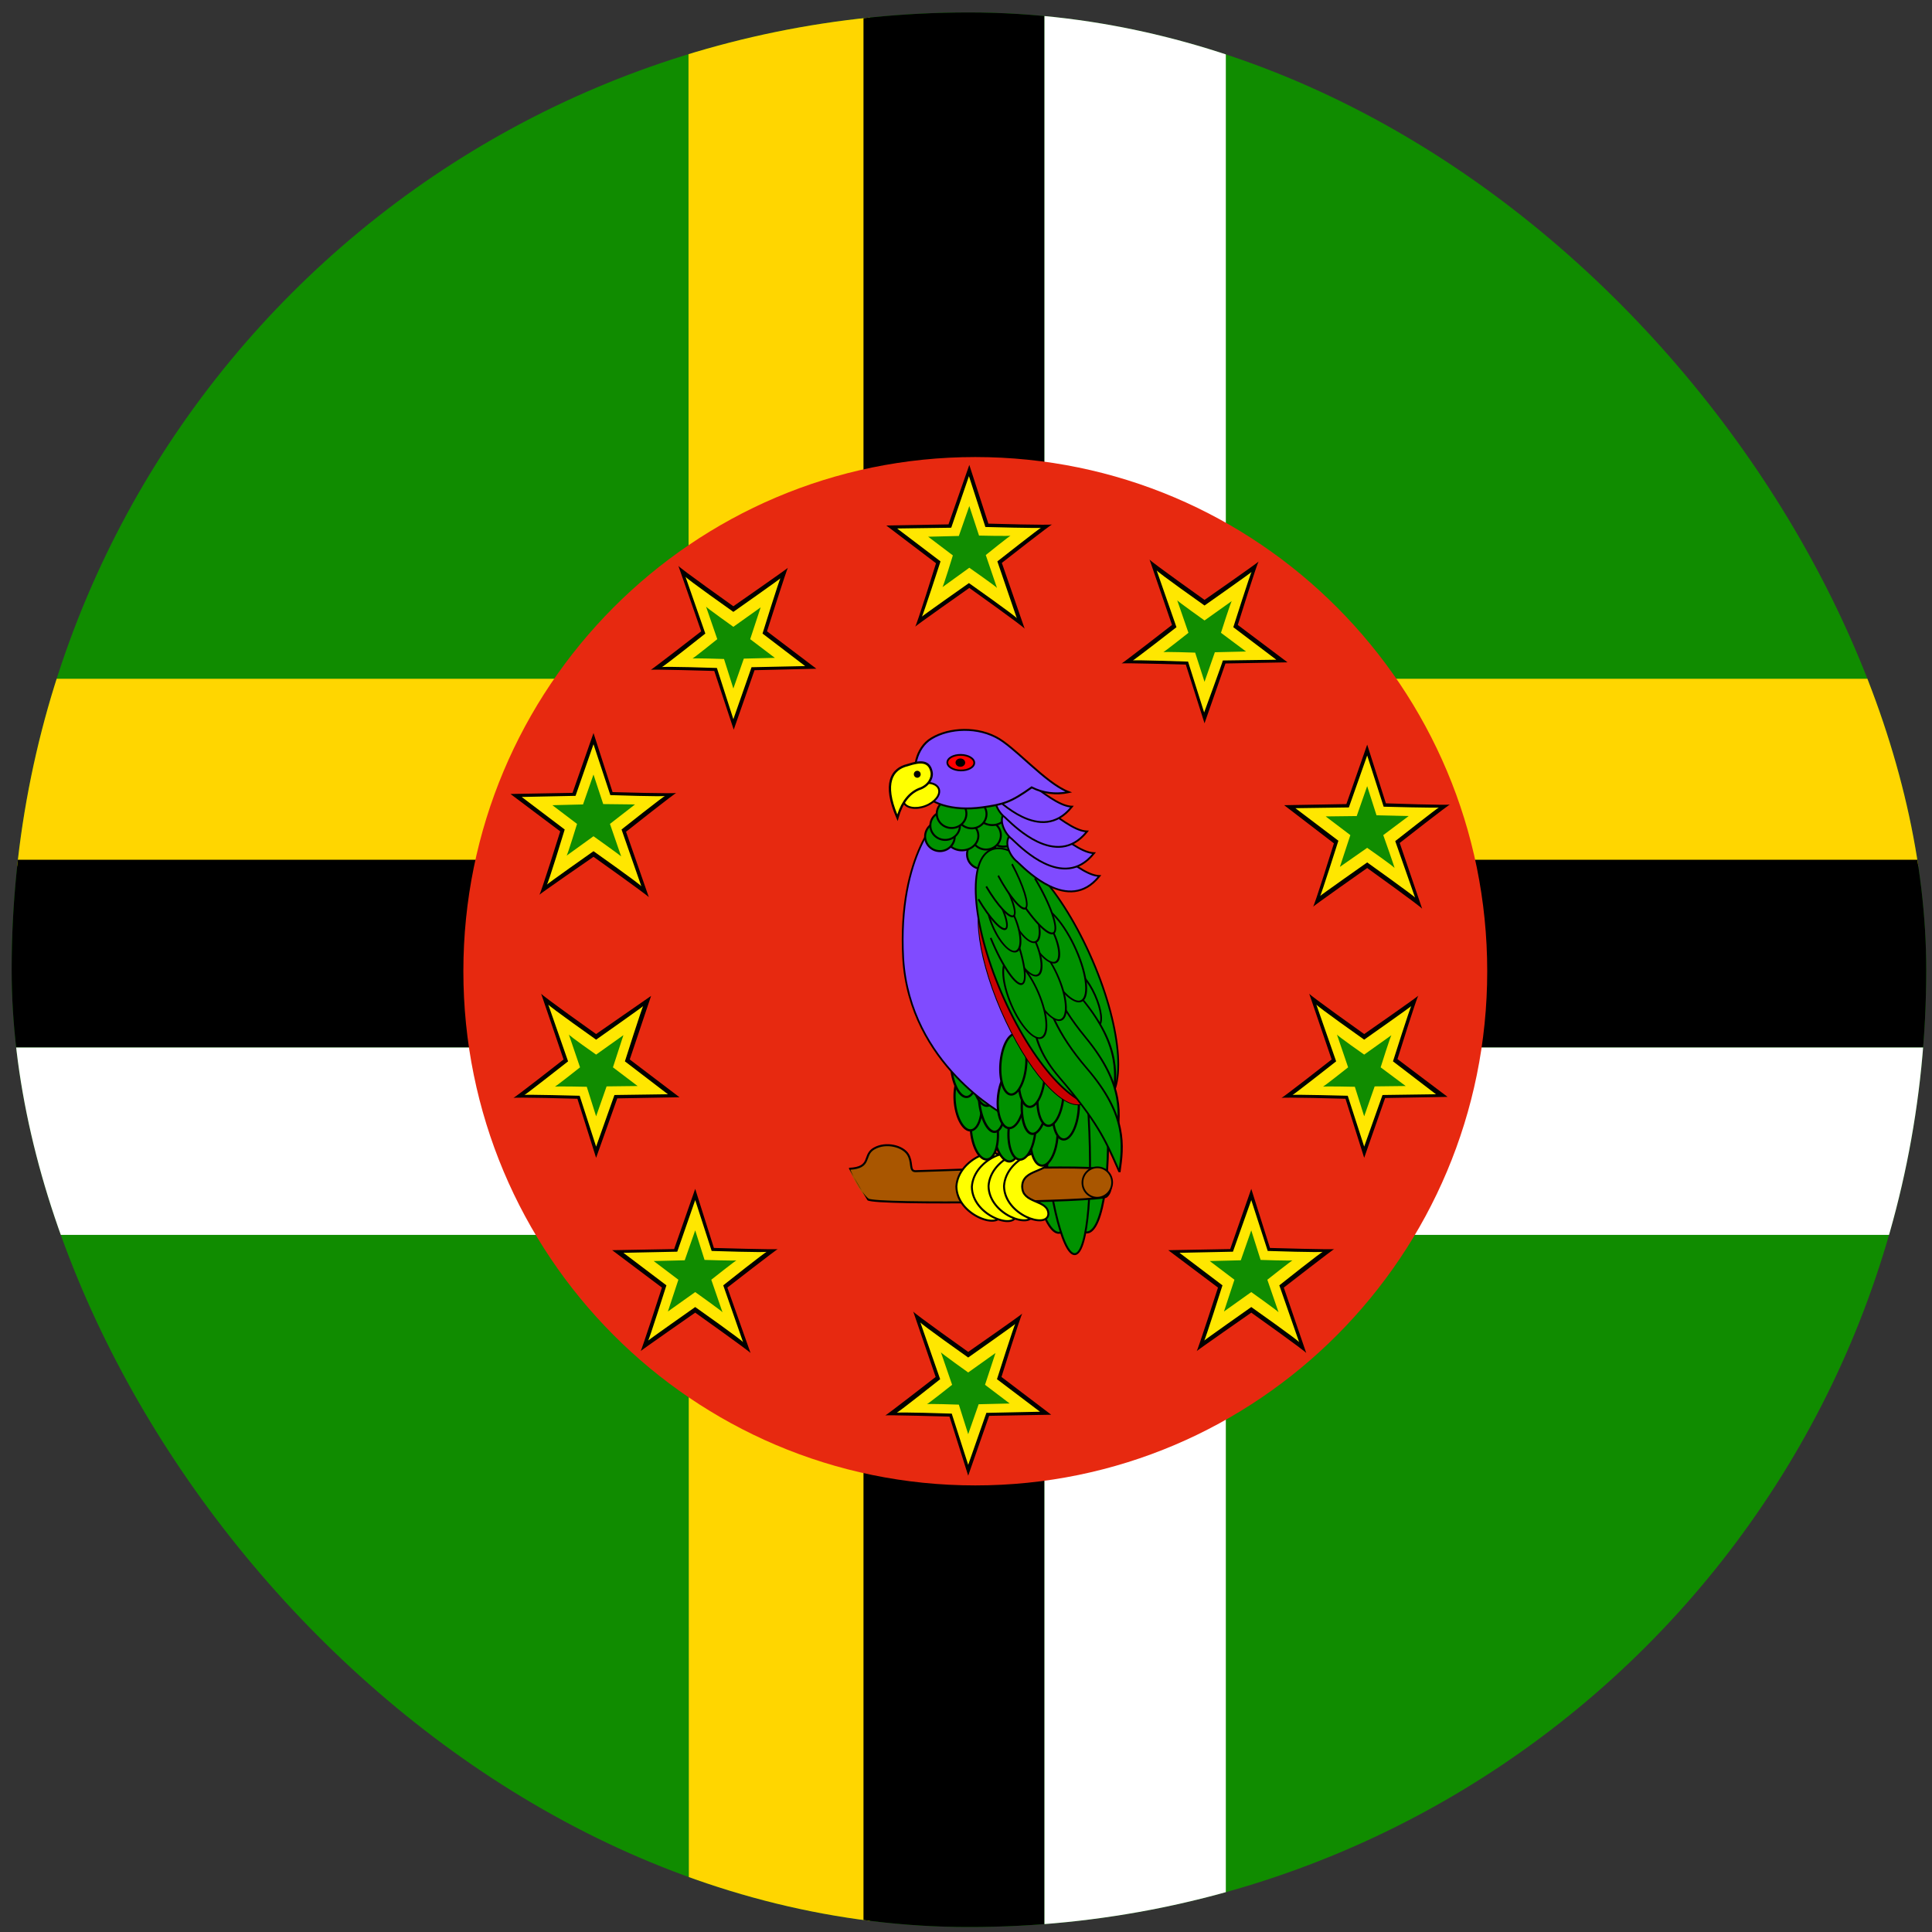 <svg width="111" height="111" viewBox="0 0 111 111" fill="none" xmlns="http://www.w3.org/2000/svg">
<rect x="0" y="0" width="111" height="111" fill="#333333" stroke="none"/>
<g clip-path="url(#clip0_5158_370244)">
<path fill-rule="evenodd" clip-rule="evenodd" d="M-54.826 0.714H165.926V110.714H-54.826V0.714Z" fill="#108C00"/>
<path fill-rule="evenodd" clip-rule="evenodd" d="M-55.191 38.999H166.657V49.763H-55.191V38.999Z" fill="#FFD600"/>
<path fill-rule="evenodd" clip-rule="evenodd" d="M39.556 0.714H49.976V110.714H39.577L39.556 0.714Z" fill="#FFD600"/>
<path fill-rule="evenodd" clip-rule="evenodd" d="M49.61 0.714H60.008V110.714H49.61V0.714Z" fill="black"/>
<path fill-rule="evenodd" clip-rule="evenodd" d="M-55.191 49.398H166.657V60.183H-55.191V49.398Z" fill="black"/>
<path fill-rule="evenodd" clip-rule="evenodd" d="M-55.191 60.183H166.657V70.947H-55.191V60.183Z" fill="white"/>
<path fill-rule="evenodd" clip-rule="evenodd" d="M60.008 0.714H70.428V110.714H60.008V0.714Z" fill="white"/>
<path d="M26.622 55.8C26.622 72.116 39.79 85.342 56.034 85.342C72.278 85.342 85.446 72.116 85.446 55.8C85.446 39.486 72.278 26.259 56.034 26.259C39.79 26.259 26.622 39.486 26.622 55.8Z" fill="#E72910"/>
<path fill-rule="evenodd" clip-rule="evenodd" d="M54.487 30.148L55.69 26.711L56.786 30.084C56.786 30.084 60.459 30.191 60.459 30.127C60.459 30.062 57.559 32.34 57.559 32.34L58.87 36.121C58.827 36.013 55.69 33.779 55.69 33.779C55.69 33.779 52.51 36.013 52.575 36.013C52.639 36.013 53.778 32.361 53.778 32.361L50.92 30.191L54.487 30.127V30.148Z" fill="black"/>
<path fill-rule="evenodd" clip-rule="evenodd" d="M54.659 30.299L55.669 27.355L56.614 30.277C56.614 30.277 59.815 30.363 59.815 30.32C59.815 30.277 57.302 32.254 57.302 32.254L58.419 35.519C58.376 35.412 55.669 33.5 55.669 33.5C55.669 33.5 52.919 35.433 52.962 35.433C53.005 35.433 54.036 32.254 54.036 32.254L51.544 30.363L54.638 30.32L54.659 30.299Z" fill="#FFE700"/>
<path fill-rule="evenodd" clip-rule="evenodd" d="M55.089 30.793L55.69 29.074L56.249 30.771C56.249 30.771 58.075 30.814 58.075 30.771C58.075 30.728 56.636 31.888 56.636 31.888L57.28 33.779C57.259 33.715 55.69 32.619 55.69 32.619L54.144 33.736C54.187 33.736 54.745 31.91 54.745 31.91L53.327 30.836L55.089 30.793V30.793Z" fill="#108C00"/>
<path fill-rule="evenodd" clip-rule="evenodd" d="M77.347 46.218L78.55 42.781L79.624 46.154C79.624 46.154 83.319 46.283 83.319 46.218C83.319 46.154 80.419 48.431 80.419 48.431L81.708 52.212C81.665 52.105 78.55 49.871 78.55 49.871C78.55 49.871 75.37 52.105 75.435 52.105C75.499 52.105 76.638 48.453 76.638 48.453L73.78 46.261L77.347 46.197V46.218Z" fill="black"/>
<path fill-rule="evenodd" clip-rule="evenodd" d="M77.497 46.39L78.55 43.404L79.495 46.347C79.495 46.347 82.675 46.433 82.675 46.39C82.675 46.347 80.161 48.324 80.161 48.324L81.3 51.568C81.257 51.482 78.55 49.549 78.55 49.549C78.55 49.549 75.8 51.482 75.843 51.482C75.886 51.482 76.895 48.303 76.895 48.303L74.425 46.433L77.497 46.39V46.39Z" fill="#FFE700"/>
<path fill-rule="evenodd" clip-rule="evenodd" d="M77.948 46.885L78.549 45.166L79.086 46.842L80.934 46.885L79.473 47.98C79.473 47.98 80.161 49.914 80.118 49.871C80.118 49.806 78.549 48.711 78.549 48.711L76.981 49.806L77.582 47.98L76.165 46.906L77.948 46.885Z" fill="#108C00"/>
<path fill-rule="evenodd" clip-rule="evenodd" d="M70.686 71.742L71.89 68.304L72.964 71.699C72.964 71.699 76.659 71.806 76.659 71.763C76.659 71.721 73.759 73.976 73.759 73.976L75.048 77.736C75.005 77.629 71.89 75.416 71.89 75.416C71.89 75.416 68.71 77.629 68.753 77.629C68.796 77.629 69.978 73.976 69.978 73.976L67.12 71.828L70.686 71.763V71.742Z" fill="black"/>
<path fill-rule="evenodd" clip-rule="evenodd" d="M70.837 71.914L71.89 68.949L72.835 71.871C72.835 71.871 76.015 71.978 76.015 71.914C76.015 71.849 73.501 73.847 73.501 73.847L74.64 77.113C74.597 77.006 71.89 75.094 71.89 75.094C71.89 75.094 69.14 77.027 69.183 77.027C69.226 77.027 70.235 73.847 70.235 73.847L67.765 71.978L70.837 71.914V71.914Z" fill="#FFE700"/>
<path fill-rule="evenodd" clip-rule="evenodd" d="M71.288 72.408L71.889 70.689L72.426 72.386C72.426 72.386 74.274 72.451 74.274 72.408C74.274 72.365 72.813 73.525 72.813 73.525L73.457 75.394C73.457 75.351 71.889 74.234 71.889 74.234L70.321 75.351L70.922 73.525L69.504 72.451L71.288 72.408Z" fill="#108C00"/>
<path fill-rule="evenodd" clip-rule="evenodd" d="M38.739 71.742L39.942 68.304L41.016 71.699C41.016 71.699 44.69 71.806 44.69 71.763C44.69 71.721 41.789 73.976 41.789 73.976L43.122 77.736C43.057 77.629 39.942 75.416 39.942 75.416C39.942 75.416 36.762 77.629 36.805 77.629C36.848 77.629 38.03 73.976 38.03 73.976L35.172 71.828L38.739 71.763V71.742Z" fill="black"/>
<path fill-rule="evenodd" clip-rule="evenodd" d="M38.911 71.914L39.942 68.949L40.887 71.871C40.887 71.871 44.067 71.978 44.067 71.914C44.067 71.849 41.553 73.847 41.553 73.847L42.692 77.113C42.649 77.006 39.942 75.094 39.942 75.094C39.942 75.094 37.192 77.027 37.235 77.027C37.278 77.027 38.288 73.847 38.288 73.847L35.817 71.978L38.889 71.914H38.911Z" fill="#FFE700"/>
<path fill-rule="evenodd" clip-rule="evenodd" d="M39.34 72.408L39.942 70.689L40.479 72.386C40.479 72.386 42.327 72.451 42.327 72.408C42.327 72.365 40.866 73.525 40.866 73.525L41.51 75.394C41.51 75.351 39.942 74.234 39.942 74.234L38.373 75.351L38.975 73.525L37.557 72.451L39.34 72.408Z" fill="#108C00"/>
<path fill-rule="evenodd" clip-rule="evenodd" d="M32.895 45.552L34.099 42.115L35.194 45.509C35.194 45.509 38.868 45.617 38.868 45.552C38.868 45.488 35.968 47.787 35.968 47.787L37.278 51.546C37.214 51.439 34.099 49.226 34.099 49.226C34.099 49.226 30.919 51.417 30.983 51.417C31.048 51.417 32.187 47.765 32.187 47.765L29.329 45.617L32.895 45.552V45.552Z" fill="black"/>
<path fill-rule="evenodd" clip-rule="evenodd" d="M33.067 45.724L34.099 42.759L35.065 45.681C35.065 45.681 38.224 45.788 38.224 45.724C38.224 45.66 35.71 47.658 35.71 47.658L36.849 50.923C36.806 50.816 34.099 48.904 34.099 48.904C34.099 48.904 31.349 50.837 31.413 50.837C31.477 50.837 32.444 47.658 32.444 47.658L29.974 45.788L33.067 45.724V45.724Z" fill="#FFE700"/>
<path fill-rule="evenodd" clip-rule="evenodd" d="M33.497 46.218L34.098 44.5L34.657 46.197L36.483 46.218L35.044 47.336L35.688 49.205C35.666 49.162 34.098 48.045 34.098 48.045L32.551 49.162C32.594 49.162 33.153 47.336 33.153 47.336L31.735 46.261L33.497 46.218V46.218Z" fill="#108C00"/>
<path fill-rule="evenodd" clip-rule="evenodd" d="M70.407 38.119L69.204 41.556L68.129 38.183C68.129 38.183 64.434 38.076 64.434 38.119C64.434 38.162 67.335 35.906 67.335 35.906L66.045 32.146C66.088 32.253 69.204 34.466 69.204 34.466C69.204 34.466 72.383 32.253 72.319 32.253C72.254 32.253 71.116 35.906 71.116 35.906L73.973 38.054L70.407 38.119V38.119Z" fill="black"/>
<path fill-rule="evenodd" clip-rule="evenodd" d="M70.256 37.947C70.256 38.011 69.182 40.933 69.182 40.933L68.258 38.011C68.258 38.011 65.079 37.904 65.079 37.947C65.079 37.99 67.592 36.035 67.592 36.035L66.454 32.769C66.497 32.877 69.204 34.789 69.204 34.789C69.204 34.789 71.954 32.855 71.911 32.855C71.868 32.855 70.858 36.035 70.858 36.035L73.329 37.904L70.235 37.947H70.256Z" fill="#FFE700"/>
<path fill-rule="evenodd" clip-rule="evenodd" d="M69.805 37.453L69.204 39.172L68.666 37.496C68.666 37.496 66.819 37.431 66.819 37.474C66.819 37.517 68.28 36.357 68.28 36.357L67.635 34.488C67.635 34.531 69.204 35.648 69.204 35.648L70.772 34.531C70.729 34.531 70.149 36.357 70.149 36.357L71.588 37.431L69.805 37.474V37.453Z" fill="#108C00"/>
<path fill-rule="evenodd" clip-rule="evenodd" d="M79.581 63.084L78.377 66.521L77.303 63.127C77.303 63.127 73.608 63.019 73.608 63.084C73.608 63.148 76.508 60.871 76.508 60.871L75.219 57.09C75.262 57.197 78.377 59.41 78.377 59.41C78.377 59.41 81.557 57.197 81.493 57.197C81.428 57.197 80.29 60.849 80.29 60.849L83.168 63.019L79.602 63.084H79.581Z" fill="black"/>
<path fill-rule="evenodd" clip-rule="evenodd" d="M79.43 62.912L78.377 65.876L77.432 62.955C77.432 62.955 74.252 62.869 74.252 62.912C74.252 62.955 76.766 60.978 76.766 60.978L75.627 57.712C75.67 57.82 78.377 59.732 78.377 59.732C78.377 59.732 81.127 57.798 81.085 57.798C81.041 57.798 80.032 60.978 80.032 60.978L82.502 62.869L79.409 62.912H79.43Z" fill="#FFE700"/>
<path fill-rule="evenodd" clip-rule="evenodd" d="M78.979 62.417L78.377 64.136L77.84 62.439C77.84 62.439 75.993 62.396 75.993 62.439C75.993 62.482 77.454 61.322 77.454 61.322L76.809 59.431C76.809 59.496 78.377 60.591 78.377 60.591L79.946 59.474C79.903 59.474 79.323 61.322 79.323 61.322L80.762 62.396L78.979 62.417V62.417Z" fill="#108C00"/>
<path fill-rule="evenodd" clip-rule="evenodd" d="M56.829 81.345L55.626 84.783L54.552 81.388C54.552 81.388 50.856 81.281 50.856 81.324C50.856 81.367 53.757 79.111 53.757 79.111L52.468 75.351C52.511 75.459 55.626 77.671 55.626 77.671C55.626 77.671 58.806 75.459 58.741 75.459C58.677 75.459 57.538 79.111 57.538 79.111L60.395 81.281L56.829 81.345Z" fill="black"/>
<path fill-rule="evenodd" clip-rule="evenodd" d="M56.679 81.152L55.626 84.16L54.681 81.217C54.681 81.217 51.501 81.109 51.501 81.174C51.501 81.238 54.015 79.24 54.015 79.24L52.876 75.974C52.919 76.082 55.626 77.994 55.626 77.994C55.626 77.994 58.376 76.06 58.333 76.06C58.29 76.06 57.28 79.24 57.28 79.24L59.751 81.109L56.679 81.174V81.152Z" fill="#FFE700"/>
<path fill-rule="evenodd" clip-rule="evenodd" d="M56.227 80.679L55.626 82.398L55.089 80.701C55.089 80.701 53.241 80.636 53.241 80.679C53.241 80.722 54.702 79.562 54.702 79.562L54.058 77.693C54.058 77.736 55.626 78.853 55.626 78.853L57.194 77.736L56.593 79.562L58.011 80.636L56.227 80.679Z" fill="#108C00"/>
<path fill-rule="evenodd" clip-rule="evenodd" d="M35.473 63.084L34.248 66.521L33.174 63.127C33.174 63.127 29.479 63.019 29.479 63.084C29.479 63.148 32.379 60.871 32.379 60.871L31.09 57.09C31.133 57.197 34.248 59.41 34.248 59.41L37.407 57.218L36.182 60.871L39.04 63.041L35.473 63.105V63.084Z" fill="black"/>
<path fill-rule="evenodd" clip-rule="evenodd" d="M35.302 62.912L34.249 65.876L33.304 62.955C33.304 62.955 30.124 62.869 30.124 62.912C30.124 62.955 32.638 60.978 32.638 60.978L31.499 57.712C31.542 57.82 34.249 59.732 34.249 59.732C34.249 59.732 36.999 57.798 36.956 57.798C36.913 57.798 35.903 60.978 35.903 60.978L38.374 62.869L35.302 62.912V62.912Z" fill="#FFE700"/>
<path fill-rule="evenodd" clip-rule="evenodd" d="M34.851 62.417L34.249 64.136L33.712 62.439C33.712 62.439 31.864 62.396 31.864 62.439C31.864 62.482 33.325 61.322 33.325 61.322L32.681 59.431C32.681 59.496 34.249 60.591 34.249 60.591L35.817 59.474L35.216 61.322L36.634 62.396L34.851 62.417V62.417Z" fill="#108C00"/>
<path fill-rule="evenodd" clip-rule="evenodd" d="M43.358 38.484L42.155 41.922L41.038 38.548C41.038 38.548 37.386 38.441 37.386 38.484C37.386 38.527 40.286 36.271 40.286 36.271L38.976 32.511C39.019 32.619 42.134 34.832 42.134 34.832C42.134 34.832 45.313 32.619 45.27 32.619C45.227 32.619 44.067 36.271 44.067 36.271L46.903 38.42L43.358 38.505V38.484Z" fill="black"/>
<path fill-rule="evenodd" clip-rule="evenodd" d="M43.187 38.312L42.134 41.32L41.188 38.377C41.188 38.377 38.009 38.269 38.009 38.334C38.009 38.398 40.523 36.4 40.523 36.4L39.384 33.135C39.427 33.242 42.134 35.154 42.134 35.154C42.134 35.154 44.884 33.221 44.841 33.221C44.798 33.221 43.81 36.4 43.81 36.4L46.259 38.269L43.187 38.334V38.312Z" fill="#FFE700"/>
<path fill-rule="evenodd" clip-rule="evenodd" d="M42.735 37.84L42.134 39.558L41.597 37.861C41.597 37.861 39.77 37.797 39.77 37.84C39.77 37.883 41.21 36.722 41.21 36.722L40.565 34.853C40.565 34.896 42.134 36.013 42.134 36.013L43.702 34.896L43.101 36.722L44.519 37.797L42.735 37.84V37.84Z" fill="#108C00"/>
<path d="M60.867 70.828C61.739 70.739 62.194 67.189 61.883 62.899C61.573 58.609 60.614 55.204 59.742 55.293C58.87 55.382 58.414 58.932 58.725 63.222C59.036 67.512 59.994 70.918 60.867 70.828Z" fill="#009200"/>
<path fill-rule="evenodd" clip-rule="evenodd" d="M58.845 57.688C58.661 59.118 58.625 61.074 58.78 63.216C58.935 65.359 59.252 67.278 59.638 68.65C59.831 69.336 60.041 69.883 60.255 70.25C60.362 70.434 60.469 70.571 60.572 70.658C60.676 70.745 60.772 70.78 60.86 70.771C60.949 70.762 61.038 70.708 61.128 70.601C61.217 70.494 61.303 70.338 61.382 70.135C61.539 69.729 61.668 69.148 61.759 68.433C61.943 67.003 61.979 65.047 61.824 62.904C61.669 60.762 61.352 58.842 60.966 57.471C60.773 56.784 60.563 56.238 60.349 55.87C60.242 55.686 60.135 55.55 60.032 55.462C59.928 55.375 59.832 55.341 59.744 55.35C59.655 55.359 59.566 55.412 59.476 55.519C59.387 55.626 59.301 55.782 59.222 55.986C59.065 56.392 58.936 56.972 58.845 57.688ZM59.389 55.447C59.491 55.326 59.606 55.248 59.735 55.235C59.865 55.222 59.99 55.275 60.107 55.373C60.224 55.472 60.338 55.62 60.448 55.81C60.669 56.19 60.882 56.746 61.076 57.436C61.465 58.817 61.783 60.745 61.938 62.893C62.094 65.04 62.058 67.004 61.873 68.444C61.781 69.164 61.651 69.755 61.488 70.174C61.407 70.384 61.316 70.553 61.215 70.674C61.113 70.795 60.998 70.872 60.868 70.885C60.739 70.899 60.614 70.846 60.497 70.748C60.38 70.649 60.266 70.5 60.156 70.311C59.935 69.931 59.722 69.375 59.528 68.684C59.139 67.303 58.821 65.376 58.666 63.228C58.51 61.08 58.546 59.116 58.731 57.676C58.823 56.957 58.953 56.365 59.116 55.946C59.197 55.737 59.288 55.568 59.389 55.447Z" fill="black"/>
<path d="M62.472 70.807C63.394 70.713 63.884 67.16 63.566 62.87C63.247 58.581 62.242 55.18 61.319 55.275C60.397 55.369 59.907 58.922 60.225 63.211C60.543 67.501 61.549 70.901 62.472 70.807Z" fill="#009200"/>
<path fill-rule="evenodd" clip-rule="evenodd" d="M60.367 57.677C60.169 59.108 60.126 61.064 60.285 63.206C60.444 65.347 60.775 67.266 61.18 68.635C61.382 69.32 61.603 69.865 61.828 70.231C61.94 70.415 62.053 70.55 62.162 70.637C62.271 70.724 62.373 70.758 62.468 70.749C62.564 70.739 62.659 70.684 62.754 70.577C62.849 70.469 62.939 70.313 63.023 70.109C63.191 69.703 63.328 69.122 63.427 68.406C63.624 66.975 63.667 65.018 63.508 62.877C63.349 60.735 63.019 58.817 62.614 57.447C62.411 56.762 62.19 56.217 61.965 55.851C61.853 55.667 61.74 55.532 61.631 55.445C61.522 55.358 61.42 55.324 61.325 55.334C61.229 55.343 61.134 55.398 61.039 55.505C60.944 55.613 60.854 55.77 60.77 55.973C60.602 56.379 60.465 56.961 60.367 57.677ZM60.952 55.428C61.059 55.306 61.181 55.23 61.316 55.216C61.451 55.202 61.582 55.253 61.706 55.351C61.83 55.449 61.95 55.597 62.066 55.786C62.299 56.165 62.523 56.721 62.727 57.41C63.135 58.79 63.466 60.717 63.626 62.864C63.785 65.012 63.742 66.977 63.543 68.419C63.444 69.139 63.306 69.732 63.132 70.152C63.045 70.362 62.949 70.532 62.841 70.654C62.734 70.776 62.612 70.853 62.477 70.866C62.342 70.88 62.211 70.829 62.087 70.731C61.964 70.633 61.843 70.485 61.727 70.296C61.494 69.917 61.27 69.361 61.066 68.672C60.658 67.292 60.327 65.365 60.167 63.218C60.008 61.07 60.051 59.105 60.25 57.663C60.349 56.943 60.488 56.35 60.661 55.93C60.748 55.72 60.844 55.55 60.952 55.428Z" fill="black"/>
<path d="M61.766 72.054C62.505 71.978 62.831 68.073 62.495 63.331C62.159 58.59 61.288 54.809 60.549 54.885C59.81 54.961 59.484 58.866 59.82 63.608C60.156 68.349 61.028 72.13 61.766 72.054Z" fill="#009200"/>
<path fill-rule="evenodd" clip-rule="evenodd" d="M59.835 57.5C59.703 59.075 59.706 61.233 59.874 63.602C60.042 65.97 60.343 68.098 60.694 69.623C60.87 70.386 61.058 70.996 61.246 71.409C61.341 71.615 61.434 71.77 61.524 71.869C61.615 71.97 61.694 72.005 61.761 71.999C61.827 71.992 61.9 71.94 61.975 71.823C62.05 71.706 62.12 71.535 62.184 71.312C62.312 70.866 62.411 70.227 62.477 69.439C62.608 67.864 62.606 65.706 62.438 63.337C62.27 60.968 61.968 58.841 61.617 57.316C61.441 56.553 61.254 55.943 61.065 55.53C60.971 55.323 60.877 55.169 60.787 55.07C60.697 54.969 60.618 54.933 60.551 54.94C60.484 54.947 60.412 54.998 60.336 55.116C60.262 55.233 60.191 55.404 60.128 55.627C60 56.073 59.901 56.712 59.835 57.5ZM60.243 55.058C60.326 54.929 60.425 54.842 60.543 54.829C60.661 54.817 60.771 54.883 60.871 54.993C60.971 55.104 61.07 55.27 61.166 55.481C61.359 55.904 61.549 56.522 61.725 57.287C62.078 58.819 62.38 60.953 62.548 63.326C62.717 65.698 62.719 67.863 62.587 69.445C62.521 70.236 62.421 70.883 62.29 71.34C62.225 71.567 62.151 71.751 62.068 71.881C61.985 72.01 61.886 72.097 61.768 72.109C61.65 72.122 61.54 72.056 61.441 71.946C61.34 71.834 61.242 71.669 61.145 71.458C60.952 71.035 60.763 70.417 60.586 69.651C60.233 68.119 59.931 65.986 59.763 63.613C59.595 61.241 59.592 59.076 59.724 57.494C59.79 56.703 59.89 56.056 60.021 55.599C60.086 55.371 60.16 55.188 60.243 55.058Z" fill="black"/>
<path fill-rule="evenodd" clip-rule="evenodd" d="M48.782 67.152C50.133 67.091 49.548 66.368 50.23 65.982C50.911 65.597 51.878 65.849 52.17 66.33C52.458 66.811 52.225 67.284 52.602 67.29C52.975 67.295 63.157 66.841 63.523 67.242C63.893 67.643 63.95 68.439 63.571 68.748C63.192 69.057 50.317 69.238 49.874 68.912C49.43 68.591 48.781 67.228 48.782 67.152V67.152Z" fill="#A95600"/>
<path fill-rule="evenodd" clip-rule="evenodd" d="M51.331 65.888C50.978 65.815 50.581 65.848 50.255 66.032C50.01 66.171 49.945 66.348 49.875 66.538C49.854 66.595 49.833 66.653 49.806 66.712C49.749 66.838 49.667 66.957 49.507 67.048C49.362 67.13 49.157 67.185 48.858 67.205C48.859 67.208 48.86 67.211 48.861 67.214C48.879 67.258 48.906 67.317 48.939 67.389C49.006 67.531 49.1 67.717 49.209 67.911C49.317 68.106 49.438 68.306 49.56 68.478C49.682 68.651 49.802 68.79 49.905 68.865L49.905 68.865C49.909 68.868 49.925 68.875 49.962 68.885C49.996 68.893 50.043 68.901 50.102 68.909C50.218 68.926 50.378 68.94 50.575 68.953C50.969 68.979 51.509 68.997 52.146 69.009C53.42 69.033 55.083 69.031 56.743 69.01C58.403 68.989 60.062 68.947 61.328 68.892C61.961 68.864 62.496 68.833 62.884 68.799C63.078 68.783 63.234 68.765 63.348 68.747C63.404 68.738 63.449 68.729 63.482 68.721C63.498 68.716 63.511 68.712 63.52 68.709C63.529 68.705 63.532 68.703 63.532 68.703C63.532 68.703 63.532 68.703 63.532 68.703C63.701 68.565 63.78 68.311 63.767 68.032C63.754 67.755 63.651 67.47 63.477 67.281L63.477 67.281C63.477 67.281 63.476 67.28 63.474 67.279C63.473 67.278 63.47 67.276 63.467 67.274C63.46 67.27 63.45 67.266 63.437 67.261C63.411 67.252 63.375 67.242 63.33 67.233C63.238 67.215 63.112 67.2 62.956 67.187C62.644 67.161 62.216 67.146 61.711 67.139C60.7 67.125 59.382 67.144 58.063 67.175C56.36 67.216 54.653 67.277 53.609 67.314C53.038 67.335 52.665 67.348 52.598 67.347C52.49 67.346 52.414 67.309 52.365 67.237C52.321 67.172 52.305 67.084 52.292 66.996C52.289 66.973 52.286 66.949 52.283 66.924C52.262 66.755 52.237 66.559 52.118 66.36C51.983 66.138 51.685 65.961 51.331 65.888ZM48.779 67.151L48.777 67.094C49.11 67.079 49.316 67.023 49.451 66.947C49.583 66.872 49.651 66.775 49.701 66.665C49.722 66.618 49.74 66.568 49.759 66.516C49.83 66.32 49.912 66.093 50.198 65.932C50.554 65.731 50.981 65.697 51.355 65.775C51.727 65.851 52.059 66.041 52.217 66.3L52.217 66.3C52.35 66.522 52.377 66.743 52.398 66.911C52.401 66.935 52.404 66.958 52.407 66.98C52.42 67.07 52.434 67.132 52.461 67.172C52.484 67.206 52.52 67.23 52.6 67.231C52.666 67.232 53.033 67.219 53.596 67.199C54.637 67.162 56.348 67.1 58.061 67.059C59.38 67.028 60.7 67.009 61.713 67.023C62.219 67.03 62.65 67.045 62.966 67.071C63.124 67.084 63.254 67.1 63.352 67.12C63.401 67.129 63.443 67.14 63.477 67.152C63.509 67.164 63.541 67.179 63.562 67.203C63.562 67.203 63.562 67.203 63.562 67.203L63.52 67.242L63.562 67.203C63.562 67.203 63.562 67.203 63.562 67.203C63.758 67.415 63.869 67.728 63.883 68.027C63.896 68.324 63.814 68.622 63.604 68.793C63.582 68.811 63.546 68.823 63.511 68.833C63.473 68.843 63.424 68.852 63.365 68.862C63.248 68.88 63.089 68.898 62.894 68.915C62.503 68.949 61.966 68.98 61.333 69.008C60.065 69.063 58.405 69.104 56.744 69.126C55.083 69.147 53.419 69.149 52.143 69.125C51.505 69.113 50.964 69.094 50.567 69.069C50.369 69.056 50.206 69.041 50.085 69.024C50.025 69.016 49.974 69.007 49.934 68.997C49.896 68.988 49.86 68.976 49.836 68.958C49.836 68.958 49.837 68.958 49.837 68.959L49.871 68.912L49.836 68.958C49.836 68.958 49.836 68.958 49.836 68.958M48.837 67.146C48.837 67.146 48.837 67.146 48.837 67.147Z" fill="black"/>
<path fill-rule="evenodd" clip-rule="evenodd" d="M55.995 68.178C55.969 69.202 57.479 68.91 57.496 69.766C57.45 70.671 54.967 69.821 54.948 68.164C55.054 66.506 57.484 65.689 57.515 66.637C57.534 67.421 56.019 67.154 55.992 68.178L55.995 68.178Z" fill="#FFFF00"/>
<path fill-rule="evenodd" clip-rule="evenodd" d="M55.004 68.165C55.015 68.963 55.618 69.574 56.237 69.875C56.546 70.026 56.85 70.095 57.076 70.074C57.189 70.064 57.277 70.032 57.338 69.982C57.396 69.933 57.434 69.863 57.439 69.766C57.435 69.574 57.348 69.447 57.216 69.346C57.092 69.253 56.932 69.184 56.762 69.111C56.743 69.103 56.725 69.096 56.706 69.087C56.519 69.007 56.323 68.917 56.177 68.78C56.038 68.649 55.945 68.477 55.938 68.234L55.934 68.234L55.935 68.178C55.942 67.905 56.05 67.715 56.206 67.574C56.36 67.436 56.56 67.345 56.749 67.266C56.773 67.256 56.796 67.246 56.819 67.236C56.986 67.167 57.139 67.103 57.256 67.019C57.384 66.926 57.462 66.812 57.458 66.639C57.455 66.534 57.419 66.458 57.361 66.404C57.302 66.349 57.217 66.313 57.107 66.299C56.888 66.27 56.589 66.331 56.283 66.475C55.67 66.763 55.056 67.366 55.004 68.165ZM56.052 68.123C56.07 67.914 56.158 67.769 56.281 67.658C56.419 67.534 56.602 67.45 56.792 67.37C56.815 67.36 56.838 67.351 56.861 67.341C57.026 67.273 57.193 67.204 57.322 67.11C57.473 67.001 57.577 66.854 57.572 66.635L57.572 66.635L57.572 66.635C57.567 66.503 57.52 66.397 57.439 66.321C57.358 66.246 57.248 66.203 57.123 66.187C56.875 66.154 56.554 66.223 56.236 66.373C55.6 66.671 54.946 67.304 54.891 68.162L54.891 68.164L54.891 68.166C54.901 69.024 55.547 69.666 56.186 69.977C56.506 70.133 56.832 70.21 57.085 70.187C57.212 70.176 57.325 70.138 57.41 70.069C57.495 69.997 57.546 69.896 57.552 69.768L57.553 69.766L57.553 69.764C57.548 69.529 57.439 69.373 57.285 69.256C57.15 69.153 56.977 69.079 56.809 69.008C56.79 68.999 56.771 68.991 56.752 68.983C56.563 68.902 56.385 68.819 56.255 68.697C56.128 68.577 56.045 68.419 56.052 68.179L56.053 68.123L56.052 68.123Z" fill="black"/>
<path fill-rule="evenodd" clip-rule="evenodd" d="M56.885 68.2C56.858 69.224 58.368 68.932 58.386 69.788C58.339 70.693 55.856 69.843 55.837 68.186C55.943 66.528 58.373 65.711 58.404 66.659C58.424 67.443 56.908 67.176 56.881 68.2L56.885 68.2Z" fill="#FFFF00"/>
<path fill-rule="evenodd" clip-rule="evenodd" d="M55.893 68.187C55.904 68.985 56.508 69.596 57.126 69.897C57.435 70.048 57.74 70.117 57.965 70.096C58.078 70.086 58.166 70.054 58.227 70.004C58.286 69.955 58.323 69.885 58.328 69.788C58.324 69.596 58.237 69.469 58.105 69.368C57.981 69.275 57.822 69.206 57.651 69.133C57.632 69.125 57.614 69.117 57.595 69.109C57.408 69.029 57.212 68.939 57.066 68.802C56.927 68.671 56.834 68.499 56.828 68.256L56.823 68.256L56.824 68.2C56.831 67.927 56.939 67.737 57.095 67.596C57.249 67.457 57.449 67.367 57.638 67.288C57.662 67.278 57.685 67.268 57.709 67.258C57.875 67.189 58.028 67.126 58.145 67.041C58.273 66.948 58.352 66.834 58.347 66.662C58.344 66.556 58.308 66.48 58.25 66.426C58.191 66.371 58.106 66.335 57.996 66.321C57.777 66.292 57.478 66.353 57.172 66.497C56.559 66.784 55.945 67.388 55.893 68.187ZM56.941 68.145C56.959 67.936 57.047 67.791 57.17 67.68C57.308 67.556 57.491 67.472 57.681 67.392C57.704 67.382 57.727 67.373 57.75 67.363C57.915 67.295 58.082 67.225 58.211 67.132C58.362 67.023 58.466 66.876 58.461 66.657L58.461 66.657L58.461 66.657C58.456 66.525 58.41 66.419 58.328 66.343C58.248 66.268 58.137 66.225 58.013 66.209C57.764 66.176 57.443 66.245 57.125 66.394C56.489 66.693 55.835 67.326 55.78 68.183L55.78 68.186L55.78 68.188C55.79 69.046 56.437 69.688 57.075 69.999C57.395 70.155 57.721 70.232 57.974 70.209C58.101 70.198 58.215 70.16 58.299 70.09C58.385 70.019 58.435 69.918 58.442 69.79L58.442 69.788L58.442 69.786C58.437 69.552 58.328 69.395 58.174 69.278C58.039 69.175 57.866 69.101 57.698 69.029C57.679 69.021 57.66 69.013 57.641 69.005C57.452 68.924 57.274 68.841 57.144 68.719C57.017 68.599 56.935 68.441 56.941 68.201L56.942 68.145L56.941 68.145Z" fill="black"/>
<path fill-rule="evenodd" clip-rule="evenodd" d="M57.844 68.156C57.817 69.18 59.327 68.888 59.344 69.743C59.298 70.649 56.816 69.798 56.796 68.141C56.902 66.484 59.332 65.666 59.364 66.614C59.383 67.398 57.867 67.132 57.84 68.156L57.844 68.156Z" fill="#FFFF00"/>
<path fill-rule="evenodd" clip-rule="evenodd" d="M56.852 68.142C56.862 68.94 57.466 69.551 58.084 69.853C58.393 70.003 58.698 70.072 58.924 70.052C59.037 70.041 59.125 70.009 59.185 69.959C59.244 69.91 59.281 69.841 59.287 69.743C59.282 69.551 59.196 69.424 59.063 69.323C58.94 69.23 58.78 69.162 58.609 69.089C58.591 69.081 58.572 69.073 58.554 69.065C58.366 68.984 58.171 68.895 58.024 68.757C57.886 68.626 57.793 68.454 57.786 68.212L57.781 68.212L57.783 68.155C57.79 67.882 57.897 67.693 58.054 67.551C58.207 67.413 58.407 67.323 58.597 67.243C58.62 67.233 58.644 67.223 58.667 67.214C58.834 67.144 58.987 67.081 59.103 66.996C59.232 66.903 59.31 66.789 59.306 66.617C59.302 66.512 59.266 66.435 59.209 66.382C59.15 66.327 59.064 66.291 58.955 66.276C58.736 66.247 58.437 66.308 58.13 66.452C57.517 66.74 56.904 67.343 56.852 68.142ZM57.899 68.1C57.917 67.891 58.005 67.747 58.129 67.635C58.266 67.511 58.449 67.427 58.639 67.347C58.663 67.338 58.686 67.328 58.709 67.318C58.874 67.25 59.041 67.181 59.169 67.088C59.32 66.978 59.425 66.832 59.419 66.612L59.419 66.612L59.419 66.612C59.415 66.48 59.368 66.375 59.286 66.298C59.206 66.223 59.096 66.18 58.971 66.164C58.723 66.131 58.401 66.201 58.083 66.35C57.447 66.648 56.793 67.282 56.739 68.139L56.739 68.141L56.739 68.143C56.749 69.001 57.395 69.643 58.034 69.954C58.354 70.11 58.679 70.188 58.933 70.165C59.06 70.153 59.173 70.116 59.257 70.046C59.343 69.974 59.394 69.873 59.4 69.745L59.4 69.743L59.4 69.741C59.395 69.507 59.287 69.35 59.133 69.233C58.998 69.13 58.824 69.057 58.656 68.985C58.637 68.977 58.618 68.969 58.6 68.961C58.411 68.879 58.233 68.796 58.103 68.674C57.976 68.555 57.893 68.396 57.899 68.157L57.901 68.1L57.899 68.1Z" fill="black"/>
<path fill-rule="evenodd" clip-rule="evenodd" d="M58.732 68.156C58.706 69.18 60.216 68.888 60.233 69.743C60.187 70.649 57.704 69.798 57.685 68.141C57.791 66.484 60.221 65.666 60.252 66.614C60.271 67.398 58.756 67.132 58.729 68.156L58.732 68.156Z" fill="#FFFF00"/>
<path fill-rule="evenodd" clip-rule="evenodd" d="M57.741 68.142C57.751 68.94 58.355 69.551 58.974 69.853C59.283 70.003 59.587 70.072 59.813 70.052C59.926 70.041 60.014 70.009 60.075 69.959C60.133 69.91 60.17 69.841 60.176 69.743C60.172 69.551 60.085 69.424 59.953 69.323C59.829 69.23 59.669 69.162 59.499 69.089C59.48 69.081 59.462 69.073 59.443 69.065C59.255 68.984 59.06 68.895 58.914 68.757C58.775 68.626 58.682 68.454 58.675 68.212L58.67 68.212L58.672 68.155C58.679 67.882 58.786 67.693 58.943 67.551C59.096 67.413 59.297 67.323 59.486 67.243C59.51 67.233 59.533 67.223 59.556 67.214C59.723 67.144 59.876 67.081 59.993 66.996C60.121 66.903 60.199 66.789 60.195 66.617C60.191 66.512 60.155 66.435 60.098 66.382C60.039 66.327 59.953 66.291 59.844 66.276C59.625 66.247 59.326 66.308 59.02 66.452C58.407 66.74 57.793 67.343 57.741 68.142ZM58.788 68.1C58.807 67.891 58.895 67.747 59.018 67.635C59.156 67.511 59.338 67.427 59.529 67.347C59.552 67.338 59.575 67.328 59.598 67.318C59.763 67.25 59.93 67.181 60.058 67.088C60.209 66.978 60.314 66.832 60.308 66.612L60.308 66.612L60.308 66.612C60.304 66.48 60.257 66.375 60.176 66.298C60.095 66.223 59.985 66.18 59.86 66.164C59.612 66.131 59.291 66.201 58.972 66.35C58.337 66.648 57.682 67.282 57.628 68.139L57.628 68.141L57.628 68.143C57.638 69.001 58.284 69.643 58.923 69.954C59.243 70.11 59.569 70.188 59.822 70.165C59.949 70.153 60.062 70.116 60.147 70.046C60.232 69.974 60.283 69.873 60.289 69.745L60.289 69.743L60.289 69.741C60.285 69.507 60.176 69.35 60.022 69.233C59.887 69.13 59.713 69.057 59.545 68.985C59.526 68.977 59.508 68.969 59.489 68.961C59.3 68.879 59.122 68.796 58.992 68.674C58.865 68.555 58.782 68.396 58.788 68.157L58.79 68.1L58.788 68.1Z" fill="black"/>
<path d="M63.026 68.814C63.497 68.821 63.887 68.436 63.897 67.953C63.907 67.471 63.533 67.075 63.062 67.068C62.591 67.061 62.201 67.446 62.191 67.928C62.181 68.411 62.555 68.807 63.026 68.814Z" fill="#A95600"/>
<path fill-rule="evenodd" clip-rule="evenodd" d="M63.06 67.117C62.618 67.111 62.249 67.473 62.24 67.929C62.231 68.385 62.584 68.757 63.026 68.764C63.468 68.77 63.837 68.408 63.846 67.952C63.855 67.497 63.502 67.124 63.06 67.117ZM62.14 67.927C62.151 67.419 62.562 67.01 63.062 67.017C63.562 67.025 63.957 67.445 63.946 67.954C63.935 68.463 63.524 68.871 63.024 68.864C62.524 68.857 62.129 68.436 62.14 67.927Z" fill="black"/>
<path d="M58.045 66.726C58.465 66.663 58.724 65.859 58.624 64.932C58.524 64.004 58.102 63.303 57.682 63.366C57.261 63.429 57.002 64.233 57.102 65.161C57.203 66.088 57.624 66.789 58.045 66.726Z" fill="#009200"/>
<path fill-rule="evenodd" clip-rule="evenodd" d="M57.258 63.957C57.157 64.271 57.117 64.694 57.167 65.151C57.216 65.608 57.344 66.006 57.509 66.28C57.677 66.56 57.869 66.689 58.039 66.663C58.209 66.637 58.367 66.456 58.471 66.136C58.572 65.822 58.612 65.398 58.562 64.941C58.513 64.484 58.385 64.086 58.22 63.812C58.052 63.533 57.86 63.404 57.69 63.43C57.52 63.455 57.362 63.637 57.258 63.957ZM57.138 63.922C57.245 63.592 57.426 63.341 57.676 63.303C57.926 63.265 58.156 63.455 58.329 63.742C58.505 64.035 58.638 64.451 58.688 64.922C58.739 65.393 58.699 65.835 58.591 66.171C58.485 66.5 58.303 66.752 58.053 66.79C57.803 66.827 57.573 66.637 57.4 66.35C57.224 66.057 57.092 65.641 57.041 65.17C56.99 64.699 57.03 64.257 57.138 63.922Z" fill="black"/>
<path d="M56.736 66.613C57.156 66.55 57.416 65.746 57.315 64.819C57.215 63.891 56.793 63.19 56.373 63.253C55.953 63.316 55.694 64.12 55.794 65.048C55.894 65.975 56.316 66.676 56.736 66.613Z" fill="#009200"/>
<path fill-rule="evenodd" clip-rule="evenodd" d="M55.948 63.844C55.846 64.158 55.807 64.581 55.856 65.038C55.906 65.495 56.034 65.893 56.199 66.167C56.367 66.447 56.558 66.576 56.729 66.55C56.899 66.524 57.057 66.343 57.16 66.023C57.262 65.709 57.301 65.285 57.252 64.828C57.203 64.371 57.074 63.973 56.909 63.699C56.741 63.42 56.55 63.291 56.38 63.317C56.209 63.342 56.051 63.524 55.948 63.844ZM55.828 63.809C55.934 63.479 56.116 63.228 56.366 63.19C56.616 63.152 56.845 63.342 57.018 63.63C57.194 63.922 57.327 64.338 57.378 64.809C57.429 65.28 57.389 65.722 57.281 66.058C57.174 66.387 56.992 66.639 56.742 66.677C56.492 66.714 56.263 66.524 56.09 66.237C55.914 65.944 55.781 65.528 55.73 65.057C55.679 64.586 55.719 64.144 55.828 63.809Z" fill="black"/>
<path d="M55.806 64.94C56.227 64.877 56.486 64.074 56.386 63.146C56.285 62.218 55.864 61.517 55.444 61.58C55.023 61.644 54.764 62.447 54.864 63.375C54.964 64.303 55.386 65.004 55.806 64.94Z" fill="#009200"/>
<path fill-rule="evenodd" clip-rule="evenodd" d="M55.017 62.171C54.915 62.485 54.876 62.908 54.925 63.365C54.974 63.822 55.103 64.22 55.268 64.494C55.436 64.774 55.627 64.903 55.797 64.877C55.968 64.851 56.126 64.67 56.229 64.35C56.331 64.036 56.37 63.612 56.321 63.155C56.271 62.698 56.143 62.3 55.978 62.026C55.81 61.747 55.619 61.618 55.448 61.644C55.278 61.669 55.12 61.851 55.017 62.171ZM54.897 62.136C55.003 61.806 55.185 61.555 55.435 61.517C55.684 61.48 55.914 61.669 56.087 61.957C56.263 62.249 56.396 62.666 56.447 63.136C56.498 63.607 56.458 64.049 56.349 64.385C56.243 64.714 56.061 64.966 55.811 65.004C55.561 65.041 55.332 64.851 55.159 64.564C54.983 64.272 54.85 63.855 54.799 63.384C54.748 62.913 54.788 62.471 54.897 62.136Z" fill="black"/>
<path d="M57.187 65.025C57.592 64.958 57.83 64.073 57.72 63.048C57.61 62.023 57.193 61.246 56.788 61.313C56.384 61.38 56.145 62.265 56.255 63.29C56.365 64.315 56.783 65.092 57.187 65.025Z" fill="#009200"/>
<path fill-rule="evenodd" clip-rule="evenodd" d="M56.392 61.956C56.298 62.304 56.266 62.773 56.32 63.279C56.375 63.786 56.505 64.228 56.669 64.533C56.751 64.686 56.84 64.801 56.929 64.874C57.018 64.947 57.103 64.973 57.18 64.96C57.258 64.947 57.334 64.894 57.404 64.795C57.475 64.696 57.537 64.556 57.584 64.382C57.677 64.034 57.71 63.565 57.655 63.059C57.601 62.553 57.471 62.111 57.307 61.805C57.225 61.653 57.136 61.537 57.047 61.465C56.958 61.392 56.873 61.366 56.795 61.379C56.718 61.391 56.642 61.444 56.571 61.543C56.5 61.642 56.439 61.782 56.392 61.956ZM56.467 61.469C56.551 61.351 56.657 61.268 56.782 61.248C56.906 61.227 57.026 61.273 57.132 61.359C57.238 61.446 57.336 61.576 57.422 61.737C57.596 62.06 57.729 62.519 57.785 63.038C57.841 63.556 57.809 64.043 57.709 64.41C57.66 64.594 57.593 64.752 57.509 64.869C57.424 64.987 57.319 65.07 57.194 65.091C57.069 65.111 56.95 65.065 56.844 64.979C56.738 64.893 56.64 64.763 56.553 64.601C56.38 64.278 56.246 63.819 56.191 63.301C56.135 62.782 56.167 62.296 56.266 61.928C56.316 61.744 56.383 61.587 56.467 61.469Z" fill="black"/>
<path d="M58.998 65.023C59.403 64.962 59.647 64.133 59.544 63.173C59.44 62.213 59.028 61.484 58.623 61.546C58.218 61.608 57.974 62.436 58.078 63.396C58.181 64.357 58.593 65.085 58.998 65.023Z" fill="#009200"/>
<path fill-rule="evenodd" clip-rule="evenodd" d="M58.222 62.15C58.126 62.475 58.091 62.913 58.142 63.387C58.193 63.861 58.32 64.274 58.481 64.559C58.562 64.702 58.65 64.81 58.739 64.879C58.827 64.947 58.913 64.972 58.993 64.96C59.072 64.948 59.15 64.897 59.221 64.805C59.292 64.713 59.355 64.582 59.403 64.419C59.498 64.094 59.533 63.656 59.482 63.182C59.431 62.709 59.304 62.295 59.143 62.01C59.062 61.867 58.974 61.759 58.885 61.691C58.797 61.623 58.711 61.597 58.632 61.609C58.552 61.621 58.474 61.672 58.403 61.764C58.332 61.857 58.27 61.988 58.222 62.15ZM58.305 61.688C58.39 61.578 58.495 61.501 58.618 61.483C58.741 61.464 58.858 61.506 58.964 61.588C59.07 61.669 59.167 61.791 59.253 61.943C59.425 62.246 59.556 62.677 59.608 63.163C59.66 63.65 59.625 64.106 59.523 64.451C59.473 64.623 59.404 64.771 59.319 64.881C59.234 64.992 59.129 65.068 59.006 65.087C58.883 65.105 58.766 65.063 58.66 64.982C58.554 64.901 58.457 64.778 58.371 64.626C58.199 64.323 58.068 63.892 58.016 63.406C57.964 62.919 57.999 62.463 58.101 62.118C58.151 61.946 58.22 61.798 58.305 61.688Z" fill="black"/>
<path d="M57.997 64.409C58.402 64.347 58.646 63.519 58.542 62.559C58.439 61.599 58.027 60.87 57.622 60.932C57.217 60.993 56.973 61.822 57.076 62.782C57.18 63.742 57.592 64.471 57.997 64.409Z" fill="#009200"/>
<path fill-rule="evenodd" clip-rule="evenodd" d="M57.22 61.536C57.124 61.861 57.089 62.299 57.14 62.773C57.191 63.246 57.318 63.66 57.48 63.945C57.561 64.088 57.649 64.196 57.737 64.264C57.826 64.332 57.911 64.358 57.991 64.346C58.071 64.334 58.148 64.283 58.219 64.191C58.291 64.098 58.353 63.967 58.401 63.805C58.497 63.48 58.532 63.042 58.481 62.568C58.43 62.094 58.303 61.681 58.141 61.395C58.06 61.253 57.972 61.145 57.884 61.076C57.795 61.008 57.71 60.983 57.63 60.995C57.55 61.007 57.473 61.057 57.402 61.15C57.33 61.242 57.268 61.373 57.22 61.536ZM57.303 61.074C57.389 60.963 57.494 60.887 57.616 60.868C57.739 60.85 57.857 60.892 57.963 60.973C58.069 61.054 58.166 61.177 58.252 61.328C58.423 61.632 58.554 62.063 58.607 62.549C58.659 63.036 58.624 63.492 58.522 63.837C58.471 64.009 58.403 64.157 58.318 64.267C58.233 64.377 58.127 64.454 58.005 64.472C57.882 64.491 57.764 64.449 57.658 64.367C57.553 64.286 57.455 64.164 57.369 64.012C57.198 63.709 57.067 63.278 57.014 62.792C56.962 62.305 56.997 61.849 57.099 61.504C57.15 61.332 57.218 61.184 57.303 61.074Z" fill="black"/>
<path d="M56.745 63.529C57.15 63.468 57.394 62.639 57.291 61.679C57.187 60.719 56.775 59.99 56.37 60.052C55.965 60.114 55.721 60.942 55.824 61.903C55.928 62.863 56.34 63.591 56.745 63.529Z" fill="#009200"/>
<path fill-rule="evenodd" clip-rule="evenodd" d="M55.968 60.656C55.872 60.981 55.837 61.419 55.888 61.893C55.939 62.367 56.066 62.78 56.227 63.066C56.308 63.209 56.396 63.316 56.485 63.385C56.574 63.453 56.659 63.478 56.739 63.466C56.819 63.454 56.896 63.404 56.967 63.311C57.038 63.219 57.101 63.088 57.149 62.925C57.244 62.601 57.279 62.162 57.228 61.689C57.177 61.215 57.05 60.801 56.889 60.516C56.808 60.373 56.72 60.265 56.631 60.197C56.543 60.129 56.457 60.103 56.378 60.115C56.298 60.127 56.221 60.178 56.149 60.27C56.078 60.363 56.016 60.494 55.968 60.656ZM56.051 60.194C56.136 60.084 56.241 60.008 56.364 59.989C56.487 59.97 56.605 60.012 56.71 60.094C56.816 60.175 56.913 60.297 56.999 60.449C57.171 60.752 57.302 61.183 57.354 61.669C57.407 62.156 57.371 62.612 57.27 62.957C57.219 63.129 57.15 63.277 57.065 63.387C56.98 63.498 56.875 63.574 56.752 63.593C56.63 63.611 56.512 63.569 56.406 63.488C56.3 63.407 56.203 63.284 56.117 63.133C55.945 62.829 55.815 62.398 55.762 61.912C55.71 61.425 55.745 60.969 55.847 60.624C55.898 60.452 55.966 60.304 56.051 60.194Z" fill="black"/>
<path d="M55.574 63.022C55.979 62.96 56.223 62.132 56.12 61.172C56.016 60.212 55.604 59.483 55.199 59.545C54.794 59.606 54.55 60.435 54.653 61.395C54.757 62.355 55.169 63.084 55.574 63.022Z" fill="#009200"/>
<path fill-rule="evenodd" clip-rule="evenodd" d="M54.796 60.149C54.7 60.474 54.665 60.912 54.716 61.386C54.767 61.859 54.895 62.273 55.056 62.558C55.137 62.701 55.225 62.809 55.314 62.877C55.402 62.945 55.488 62.971 55.567 62.959C55.647 62.947 55.724 62.896 55.796 62.804C55.867 62.711 55.929 62.58 55.977 62.418C56.073 62.093 56.108 61.655 56.057 61.181C56.006 60.708 55.879 60.294 55.718 60.008C55.637 59.866 55.549 59.758 55.46 59.689C55.371 59.621 55.286 59.596 55.206 59.608C55.126 59.62 55.049 59.67 54.978 59.763C54.906 59.855 54.844 59.986 54.796 60.149ZM54.88 59.687C54.965 59.576 55.07 59.5 55.193 59.481C55.315 59.463 55.433 59.505 55.539 59.586C55.645 59.667 55.742 59.79 55.828 59.941C55.999 60.245 56.13 60.676 56.183 61.162C56.235 61.649 56.2 62.105 56.098 62.45C56.047 62.622 55.979 62.77 55.894 62.88C55.809 62.99 55.704 63.067 55.581 63.085C55.458 63.104 55.34 63.062 55.234 62.98C55.129 62.899 55.031 62.777 54.946 62.625C54.774 62.322 54.643 61.891 54.591 61.405C54.538 60.918 54.574 60.462 54.675 60.117C54.726 59.945 54.794 59.797 54.88 59.687Z" fill="black"/>
<path fill-rule="evenodd" clip-rule="evenodd" d="M54.125 46.766C54.125 46.766 51.557 49.008 51.892 55.072C52.27 61.173 57.681 64.036 57.681 64.036C57.681 64.036 59.042 62.301 58.843 57.405C58.402 50.234 55.835 47.075 55.835 47.075L54.129 46.766L54.125 46.766Z" fill="#804BFF"/>
<path fill-rule="evenodd" clip-rule="evenodd" d="M54.109 46.711L55.861 47.028L55.873 47.043L55.834 47.075C55.873 47.043 55.873 47.043 55.873 47.043L55.873 47.043L55.874 47.043L55.875 47.045L55.881 47.053C55.886 47.059 55.894 47.069 55.903 47.081C55.922 47.107 55.951 47.145 55.986 47.195C56.058 47.297 56.161 47.449 56.285 47.654C56.534 48.065 56.87 48.686 57.219 49.531C57.918 51.223 58.671 53.811 58.892 57.403L58.892 57.404C58.992 59.856 58.701 61.52 58.384 62.572C58.225 63.098 58.06 63.471 57.934 63.713C57.871 63.834 57.818 63.922 57.78 63.98C57.761 64.009 57.746 64.031 57.736 64.046C57.731 64.053 57.727 64.058 57.724 64.062L57.721 64.066L57.72 64.067L57.72 64.068C57.72 64.068 57.719 64.068 57.68 64.036C57.657 64.081 57.657 64.081 57.657 64.081L57.656 64.081L57.656 64.081L57.652 64.079L57.641 64.072C57.63 64.067 57.615 64.058 57.594 64.047C57.554 64.024 57.496 63.99 57.421 63.945C57.271 63.854 57.057 63.718 56.8 63.535C56.284 63.169 55.593 62.619 54.891 61.877C53.485 60.392 52.031 58.14 51.841 55.074L51.841 55.074C51.673 52.034 52.232 49.95 52.836 48.623C53.138 47.96 53.45 47.487 53.688 47.179C53.807 47.025 53.907 46.913 53.978 46.838C54.013 46.801 54.041 46.773 54.061 46.755C54.07 46.746 54.078 46.739 54.083 46.734L54.089 46.729L54.09 46.727L54.091 46.727C54.091 46.727 54.091 46.727 54.124 46.765L54.091 46.727L54.109 46.711ZM54.141 46.82C54.138 46.822 54.135 46.826 54.131 46.829C54.113 46.846 54.086 46.873 54.052 46.909C53.983 46.981 53.885 47.091 53.769 47.242C53.535 47.544 53.227 48.011 52.928 48.666C52.331 49.977 51.774 52.046 51.942 55.07C52.13 58.104 53.569 60.334 54.964 61.807C55.661 62.543 56.346 63.09 56.857 63.452C57.112 63.633 57.324 63.768 57.472 63.858C57.546 63.903 57.604 63.936 57.643 63.958C57.651 63.963 57.658 63.967 57.664 63.97C57.673 63.958 57.683 63.943 57.695 63.924C57.731 63.868 57.783 63.783 57.844 63.664C57.967 63.428 58.13 63.061 58.287 62.541C58.6 61.501 58.891 59.849 58.791 57.407C58.571 53.827 57.821 51.25 57.126 49.569C56.779 48.729 56.445 48.112 56.199 47.706C56.076 47.503 55.975 47.353 55.904 47.253C55.869 47.203 55.842 47.167 55.823 47.142C55.817 47.134 55.811 47.127 55.807 47.121L54.141 46.82ZM57.68 64.036L57.657 64.081L57.694 64.101L57.719 64.068L57.68 64.036Z" fill="black"/>
<path d="M59.863 66.971C60.288 66.984 60.687 66.24 60.754 65.309C60.821 64.379 60.532 63.614 60.107 63.601C59.682 63.588 59.283 64.332 59.216 65.263C59.149 66.194 59.438 66.959 59.863 66.971Z" fill="#009200"/>
<path fill-rule="evenodd" clip-rule="evenodd" d="M59.582 64.106C59.426 64.397 59.312 64.806 59.279 65.265C59.245 65.723 59.301 66.138 59.414 66.437C59.529 66.742 59.695 66.903 59.867 66.908C60.039 66.913 60.227 66.763 60.386 66.466C60.542 66.176 60.656 65.766 60.69 65.308C60.723 64.849 60.667 64.435 60.554 64.136C60.439 63.831 60.273 63.67 60.101 63.664C59.929 63.659 59.741 63.81 59.582 64.106ZM59.47 64.05C59.634 63.745 59.858 63.53 60.111 63.538C60.363 63.545 60.555 63.773 60.674 64.087C60.795 64.406 60.851 64.839 60.817 65.312C60.783 65.784 60.664 66.212 60.498 66.523C60.334 66.828 60.11 67.043 59.858 67.035C59.605 67.028 59.413 66.8 59.294 66.486C59.173 66.167 59.117 65.733 59.151 65.261C59.185 64.789 59.304 64.361 59.47 64.05Z" fill="black"/>
<path d="M58.593 66.626C59.018 66.639 59.417 65.895 59.484 64.964C59.551 64.034 59.262 63.269 58.837 63.256C58.412 63.243 58.013 63.987 57.946 64.918C57.879 65.848 58.168 66.613 58.593 66.626Z" fill="#009200"/>
<path fill-rule="evenodd" clip-rule="evenodd" d="M58.315 63.761C58.159 64.051 58.044 64.461 58.011 64.919C57.978 65.378 58.033 65.792 58.146 66.091C58.262 66.396 58.427 66.557 58.599 66.562C58.771 66.568 58.959 66.417 59.118 66.121C59.274 65.83 59.389 65.421 59.422 64.962C59.455 64.504 59.4 64.089 59.287 63.79C59.171 63.485 59.006 63.324 58.834 63.319C58.662 63.314 58.474 63.464 58.315 63.761ZM58.203 63.704C58.366 63.399 58.59 63.184 58.843 63.192C59.096 63.2 59.288 63.427 59.406 63.741C59.527 64.06 59.583 64.494 59.549 64.966C59.515 65.438 59.397 65.866 59.23 66.177C59.067 66.482 58.843 66.697 58.59 66.689C58.337 66.682 58.145 66.454 58.027 66.14C57.906 65.821 57.85 65.388 57.884 64.915C57.918 64.443 58.036 64.015 58.203 63.704Z" fill="black"/>
<path d="M57.979 64.814C58.404 64.826 58.803 64.082 58.87 63.151C58.937 62.221 58.647 61.456 58.223 61.443C57.798 61.43 57.399 62.174 57.332 63.105C57.264 64.036 57.554 64.801 57.979 64.814Z" fill="#009200"/>
<path fill-rule="evenodd" clip-rule="evenodd" d="M57.698 61.948C57.542 62.239 57.428 62.648 57.394 63.107C57.361 63.565 57.416 63.98 57.53 64.279C57.645 64.584 57.81 64.745 57.983 64.75C58.155 64.755 58.342 64.605 58.501 64.308C58.657 64.018 58.772 63.608 58.805 63.15C58.838 62.691 58.783 62.277 58.67 61.978C58.554 61.673 58.389 61.512 58.217 61.507C58.045 61.501 57.857 61.652 57.698 61.948ZM57.586 61.892C57.75 61.587 57.974 61.372 58.226 61.38C58.479 61.387 58.671 61.615 58.79 61.929C58.91 62.248 58.967 62.681 58.932 63.154C58.898 63.626 58.78 64.054 58.613 64.365C58.45 64.67 58.226 64.885 57.973 64.877C57.721 64.87 57.529 64.642 57.41 64.328C57.289 64.009 57.233 63.575 57.267 63.103C57.301 62.631 57.42 62.203 57.586 61.892Z" fill="black"/>
<path d="M59.323 65.144C59.733 65.151 60.126 64.323 60.2 63.294C60.275 62.266 60.004 61.427 59.594 61.421C59.184 61.414 58.791 62.242 58.716 63.27C58.641 64.299 58.913 65.138 59.323 65.144Z" fill="#009200"/>
<path fill-rule="evenodd" clip-rule="evenodd" d="M59.088 61.983C58.933 62.308 58.818 62.764 58.781 63.272C58.744 63.78 58.793 64.238 58.899 64.567C58.953 64.732 59.02 64.862 59.094 64.949C59.169 65.037 59.248 65.078 59.326 65.079C59.405 65.08 59.489 65.042 59.576 64.957C59.664 64.872 59.749 64.745 59.827 64.582C59.981 64.257 60.097 63.801 60.134 63.294C60.171 62.786 60.122 62.327 60.015 61.998C59.962 61.833 59.895 61.703 59.82 61.616C59.745 61.529 59.667 61.488 59.588 61.486C59.51 61.485 59.425 61.523 59.338 61.608C59.251 61.693 59.165 61.82 59.088 61.983ZM59.249 61.517C59.353 61.416 59.471 61.353 59.598 61.355C59.724 61.357 59.833 61.424 59.922 61.528C60.011 61.632 60.084 61.777 60.141 61.951C60.254 62.3 60.303 62.775 60.265 63.296C60.227 63.816 60.109 64.289 59.945 64.633C59.864 64.805 59.77 64.948 59.666 65.049C59.562 65.149 59.443 65.212 59.317 65.21C59.19 65.208 59.081 65.141 58.992 65.038C58.903 64.934 58.83 64.788 58.774 64.614C58.661 64.265 58.612 63.79 58.65 63.27C58.687 62.749 58.806 62.277 58.969 61.932C59.051 61.761 59.145 61.617 59.249 61.517Z" fill="black"/>
<path d="M61.104 65.466C61.514 65.478 61.902 64.706 61.972 63.743C62.042 62.78 61.767 61.989 61.357 61.978C60.948 61.966 60.559 62.737 60.489 63.701C60.419 64.664 60.695 65.454 61.104 65.466Z" fill="#009200"/>
<path fill-rule="evenodd" clip-rule="evenodd" d="M60.855 62.501C60.703 62.803 60.59 63.228 60.555 63.703C60.521 64.178 60.572 64.608 60.679 64.918C60.733 65.073 60.801 65.195 60.876 65.278C60.951 65.36 61.03 65.401 61.111 65.403C61.192 65.406 61.277 65.37 61.363 65.292C61.45 65.213 61.535 65.096 61.611 64.944C61.763 64.642 61.876 64.217 61.911 63.742C61.945 63.267 61.894 62.837 61.786 62.527C61.732 62.372 61.665 62.25 61.59 62.167C61.515 62.084 61.435 62.044 61.355 62.042C61.274 62.039 61.189 62.075 61.102 62.153C61.016 62.232 60.931 62.349 60.855 62.501ZM61.019 62.061C61.123 61.968 61.24 61.911 61.364 61.915C61.488 61.918 61.596 61.981 61.686 62.08C61.776 62.179 61.85 62.317 61.907 62.481C62.022 62.81 62.073 63.257 62.038 63.745C62.002 64.234 61.886 64.676 61.724 64.997C61.644 65.158 61.55 65.291 61.447 65.384C61.343 65.477 61.226 65.534 61.102 65.53C60.978 65.526 60.869 65.464 60.78 65.365C60.69 65.266 60.616 65.128 60.559 64.964C60.444 64.635 60.393 64.188 60.428 63.699C60.463 63.211 60.58 62.769 60.741 62.448C60.822 62.287 60.916 62.154 61.019 62.061Z" fill="black"/>
<path d="M60.23 64.683C60.64 64.695 61.029 63.923 61.098 62.96C61.168 61.997 60.893 61.206 60.484 61.194C60.074 61.183 59.685 61.954 59.616 62.917C59.546 63.881 59.821 64.671 60.23 64.683Z" fill="#009200"/>
<path fill-rule="evenodd" clip-rule="evenodd" d="M59.977 61.717C59.825 62.019 59.712 62.444 59.678 62.919C59.643 63.394 59.694 63.824 59.802 64.134C59.856 64.289 59.923 64.411 59.998 64.494C60.073 64.576 60.153 64.617 60.233 64.619C60.314 64.621 60.399 64.586 60.486 64.508C60.573 64.429 60.657 64.312 60.733 64.16C60.886 63.858 60.999 63.433 61.033 62.958C61.068 62.483 61.017 62.053 60.909 61.743C60.855 61.588 60.788 61.466 60.712 61.383C60.638 61.301 60.558 61.26 60.477 61.258C60.397 61.255 60.312 61.291 60.225 61.369C60.138 61.448 60.054 61.565 59.977 61.717ZM60.142 61.277C60.245 61.184 60.362 61.127 60.487 61.131C60.611 61.135 60.719 61.197 60.809 61.296C60.898 61.395 60.972 61.533 61.029 61.697C61.144 62.026 61.196 62.474 61.16 62.962C61.125 63.45 61.009 63.892 60.847 64.213C60.766 64.374 60.672 64.507 60.569 64.6C60.465 64.693 60.348 64.75 60.224 64.746C60.1 64.743 59.992 64.68 59.902 64.581C59.813 64.482 59.739 64.344 59.681 64.18C59.567 63.851 59.515 63.404 59.55 62.916C59.586 62.427 59.702 61.985 59.864 61.664C59.945 61.503 60.038 61.37 60.142 61.277Z" fill="black"/>
<path d="M59.154 63.593C59.563 63.605 59.952 62.834 60.022 61.87C60.092 60.907 59.816 60.117 59.407 60.105C58.997 60.093 58.609 60.865 58.539 61.828C58.469 62.791 58.744 63.582 59.154 63.593Z" fill="#009200"/>
<path fill-rule="evenodd" clip-rule="evenodd" d="M58.903 60.628C58.75 60.93 58.637 61.355 58.603 61.83C58.569 62.306 58.62 62.735 58.727 63.045C58.781 63.2 58.849 63.322 58.924 63.405C58.999 63.487 59.078 63.528 59.159 63.53C59.239 63.533 59.325 63.497 59.411 63.419C59.498 63.34 59.583 63.223 59.659 63.072C59.811 62.769 59.924 62.344 59.959 61.869C59.993 61.394 59.942 60.964 59.834 60.654C59.78 60.499 59.713 60.377 59.638 60.294C59.563 60.212 59.483 60.171 59.403 60.169C59.322 60.167 59.237 60.202 59.15 60.281C59.063 60.359 58.979 60.477 58.903 60.628ZM59.067 60.188C59.171 60.095 59.288 60.038 59.412 60.042C59.536 60.046 59.644 60.108 59.734 60.207C59.823 60.306 59.898 60.444 59.955 60.608C60.069 60.937 60.121 61.385 60.086 61.873C60.05 62.361 59.934 62.803 59.772 63.124C59.691 63.285 59.598 63.418 59.494 63.511C59.391 63.605 59.274 63.661 59.15 63.657C59.026 63.654 58.917 63.591 58.828 63.492C58.738 63.393 58.664 63.255 58.607 63.091C58.492 62.762 58.44 62.315 58.476 61.827C58.511 61.339 58.627 60.896 58.789 60.575C58.87 60.414 58.964 60.281 59.067 60.188Z" fill="black"/>
<path d="M58.093 62.885C58.502 62.897 58.891 62.125 58.961 61.162C59.031 60.199 58.755 59.408 58.346 59.396C57.936 59.385 57.548 60.156 57.478 61.119C57.408 62.083 57.683 62.873 58.093 62.885Z" fill="#009200"/>
<path fill-rule="evenodd" clip-rule="evenodd" d="M57.842 59.919C57.69 60.222 57.577 60.647 57.542 61.122C57.508 61.597 57.559 62.027 57.667 62.336C57.721 62.491 57.788 62.613 57.863 62.696C57.938 62.779 58.018 62.82 58.098 62.822C58.179 62.824 58.264 62.788 58.351 62.71C58.438 62.632 58.522 62.514 58.598 62.363C58.751 62.061 58.864 61.636 58.898 61.16C58.932 60.685 58.882 60.256 58.774 59.946C58.72 59.791 58.652 59.669 58.577 59.586C58.502 59.503 58.423 59.463 58.342 59.46C58.261 59.458 58.176 59.494 58.09 59.572C58.003 59.65 57.918 59.768 57.842 59.919ZM58.007 59.48C58.11 59.386 58.227 59.33 58.351 59.334C58.475 59.337 58.584 59.4 58.673 59.499C58.763 59.597 58.837 59.735 58.894 59.9C59.009 60.229 59.06 60.676 59.025 61.164C58.99 61.652 58.873 62.095 58.712 62.416C58.631 62.576 58.537 62.709 58.434 62.803C58.33 62.896 58.213 62.952 58.089 62.949C57.965 62.945 57.857 62.883 57.767 62.784C57.678 62.685 57.603 62.547 57.546 62.383C57.432 62.053 57.38 61.606 57.415 61.118C57.451 60.63 57.567 60.188 57.729 59.866C57.81 59.706 57.903 59.573 58.007 59.48Z" fill="black"/>
<path d="M62.203 63.426C63.328 62.996 63.051 59.897 61.583 56.504C60.116 53.111 58.014 50.709 56.889 51.139C55.764 51.569 56.041 54.668 57.509 58.061C58.976 61.454 61.078 63.856 62.203 63.426Z" fill="#C90000"/>
<path fill-rule="evenodd" clip-rule="evenodd" d="M56.252 53.488C56.364 54.737 56.799 56.358 57.532 58.053C58.265 59.747 59.156 61.194 60.003 62.162C60.427 62.647 60.839 63.01 61.213 63.226C61.589 63.442 61.922 63.507 62.193 63.404C62.464 63.3 62.655 63.034 62.763 62.634C62.872 62.233 62.897 61.703 62.841 61.078C62.729 59.828 62.294 58.208 61.561 56.513C60.828 54.818 59.937 53.372 59.09 52.403C58.666 51.919 58.254 51.555 57.879 51.339C57.504 51.123 57.17 51.058 56.899 51.161C56.628 51.265 56.438 51.531 56.329 51.932C56.221 52.332 56.196 52.863 56.252 53.488ZM56.281 51.918C56.392 51.511 56.588 51.228 56.88 51.117C57.171 51.005 57.522 51.079 57.904 51.298C58.285 51.518 58.701 51.886 59.127 52.373C59.979 53.346 60.872 54.797 61.606 56.495C62.341 58.194 62.778 59.819 62.89 61.075C62.946 61.703 62.922 62.239 62.811 62.647C62.701 63.054 62.504 63.337 62.213 63.449C61.921 63.56 61.57 63.487 61.189 63.267C60.807 63.047 60.391 62.679 59.966 62.193C59.114 61.219 58.221 59.768 57.486 58.07C56.752 56.372 56.315 54.746 56.203 53.49C56.146 52.863 56.171 52.326 56.281 51.918Z" fill="black"/>
<path d="M57.91 51.795C58.434 51.804 58.866 51.435 58.874 50.971C58.882 50.506 58.463 50.122 57.939 50.113C57.415 50.104 56.983 50.473 56.975 50.938C56.967 51.402 57.385 51.786 57.91 51.795Z" fill="#009200"/>
<path fill-rule="evenodd" clip-rule="evenodd" d="M57.938 50.17C57.438 50.161 57.039 50.512 57.032 50.939C57.024 51.366 57.411 51.73 57.91 51.739C58.41 51.747 58.809 51.397 58.817 50.97C58.824 50.543 58.437 50.179 57.938 50.17ZM56.918 50.937C56.927 50.435 57.391 50.047 57.94 50.056C58.489 50.066 58.939 50.47 58.93 50.972C58.922 51.474 58.457 51.862 57.908 51.852C57.359 51.843 56.909 51.439 56.918 50.937Z" fill="black"/>
<path d="M58.656 50.584C59.125 50.592 59.513 50.222 59.521 49.758C59.529 49.293 59.155 48.91 58.685 48.902C58.215 48.893 57.827 49.263 57.819 49.728C57.811 50.192 58.185 50.576 58.656 50.584Z" fill="#009200"/>
<path fill-rule="evenodd" clip-rule="evenodd" d="M58.684 48.959C58.246 48.951 57.885 49.297 57.877 49.729C57.87 50.161 58.218 50.519 58.657 50.526C59.096 50.534 59.457 50.189 59.464 49.756C59.472 49.324 59.123 48.966 58.684 48.959ZM57.763 49.727C57.771 49.23 58.185 48.835 58.687 48.844C59.187 48.853 59.588 49.262 59.579 49.758C59.57 50.255 59.156 50.65 58.655 50.641C58.154 50.632 57.754 50.224 57.763 49.727Z" fill="black"/>
<path d="M57.497 50.564C57.967 50.572 58.355 50.202 58.363 49.738C58.371 49.273 57.996 48.89 57.527 48.882C57.057 48.873 56.669 49.243 56.661 49.708C56.653 50.172 57.027 50.556 57.497 50.564Z" fill="#009200"/>
<path fill-rule="evenodd" clip-rule="evenodd" d="M57.526 48.939C57.087 48.931 56.726 49.277 56.719 49.709C56.711 50.141 57.06 50.499 57.498 50.507C57.937 50.514 58.298 50.169 58.306 49.736C58.313 49.304 57.965 48.947 57.526 48.939ZM56.604 49.707C56.613 49.21 57.027 48.816 57.528 48.824C58.029 48.833 58.429 49.242 58.42 49.739C58.412 50.235 57.997 50.63 57.496 50.621C56.995 50.612 56.595 50.204 56.604 49.707Z" fill="black"/>
<path d="M57.735 49.643C58.226 49.651 58.631 49.305 58.638 48.869C58.646 48.433 58.254 48.073 57.763 48.064C57.272 48.055 56.867 48.402 56.86 48.838C56.852 49.274 57.244 49.634 57.735 49.643Z" fill="#009200"/>
<path fill-rule="evenodd" clip-rule="evenodd" d="M57.763 48.121C57.297 48.113 56.925 48.441 56.918 48.839C56.911 49.238 57.271 49.578 57.737 49.586C58.204 49.595 58.576 49.267 58.583 48.868C58.59 48.47 58.229 48.129 57.763 48.121ZM56.804 48.837C56.812 48.364 57.249 47.998 57.765 48.008C58.281 48.017 58.705 48.397 58.696 48.87C58.688 49.344 58.251 49.709 57.735 49.7C57.219 49.691 56.796 49.311 56.804 48.837Z" fill="black"/>
<path d="M57.641 48.64C58.132 48.648 58.536 48.302 58.544 47.866C58.552 47.43 58.16 47.069 57.669 47.061C57.177 47.052 56.773 47.399 56.766 47.835C56.758 48.271 57.15 48.631 57.641 48.64Z" fill="#009200"/>
<path fill-rule="evenodd" clip-rule="evenodd" d="M57.667 47.117C57.201 47.109 56.829 47.437 56.822 47.836C56.815 48.234 57.175 48.575 57.642 48.583C58.108 48.591 58.48 48.263 58.487 47.865C58.494 47.466 58.134 47.126 57.667 47.117ZM56.708 47.834C56.717 47.36 57.153 46.995 57.669 47.004C58.185 47.013 58.609 47.393 58.6 47.867C58.592 48.34 58.156 48.705 57.64 48.696C57.124 48.687 56.7 48.307 56.708 47.834Z" fill="black"/>
<path d="M56.398 49.921C56.867 49.93 57.255 49.56 57.263 49.095C57.271 48.63 56.897 48.247 56.427 48.239C55.957 48.231 55.57 48.601 55.562 49.065C55.553 49.53 55.928 49.913 56.398 49.921Z" fill="#009200"/>
<path fill-rule="evenodd" clip-rule="evenodd" d="M56.425 48.296C55.986 48.289 55.625 48.634 55.617 49.066C55.61 49.498 55.959 49.856 56.397 49.864C56.836 49.872 57.197 49.526 57.205 49.094C57.212 48.662 56.864 48.304 56.425 48.296ZM55.503 49.064C55.511 48.567 55.926 48.173 56.427 48.182C56.928 48.19 57.328 48.599 57.319 49.096C57.31 49.593 56.896 49.987 56.395 49.979C55.894 49.97 55.494 49.561 55.503 49.064Z" fill="black"/>
<path d="M56.639 48.809C57.108 48.817 57.496 48.454 57.504 47.999C57.512 47.544 57.137 47.169 56.667 47.161C56.197 47.152 55.81 47.515 55.802 47.97C55.794 48.425 56.169 48.8 56.639 48.809Z" fill="#009200"/>
<path fill-rule="evenodd" clip-rule="evenodd" d="M56.666 47.217C56.226 47.21 55.866 47.549 55.858 47.971C55.851 48.393 56.199 48.744 56.639 48.752C57.079 48.759 57.439 48.42 57.447 47.998C57.454 47.576 57.106 47.225 56.666 47.217ZM55.745 47.969C55.753 47.481 56.168 47.095 56.668 47.104C57.167 47.113 57.569 47.512 57.56 48C57.551 48.489 57.137 48.874 56.637 48.865C56.138 48.856 55.736 48.457 55.745 47.969Z" fill="black"/>
<path d="M55.246 48.855C55.77 48.864 56.202 48.495 56.21 48.03C56.218 47.566 55.8 47.182 55.276 47.173C54.751 47.163 54.32 47.533 54.312 47.997C54.303 48.462 54.722 48.846 55.246 48.855Z" fill="#009200"/>
<path fill-rule="evenodd" clip-rule="evenodd" d="M55.274 47.229C54.775 47.221 54.375 47.571 54.368 47.998C54.361 48.425 54.747 48.789 55.247 48.798C55.746 48.807 56.146 48.456 56.153 48.029C56.16 47.602 55.774 47.238 55.274 47.229ZM54.254 47.996C54.263 47.494 54.727 47.106 55.276 47.116C55.825 47.125 56.275 47.529 56.267 48.031C56.258 48.533 55.794 48.921 55.245 48.912C54.696 48.902 54.246 48.498 54.254 47.996Z" fill="black"/>
<path d="M56.994 47.404C57.485 47.413 57.889 47.066 57.897 46.63C57.905 46.194 57.513 45.834 57.022 45.825C56.531 45.817 56.126 46.163 56.118 46.599C56.111 47.035 56.503 47.396 56.994 47.404Z" fill="#009200"/>
<path fill-rule="evenodd" clip-rule="evenodd" d="M57.021 45.882C56.554 45.874 56.182 46.202 56.175 46.6C56.169 46.999 56.529 47.339 56.995 47.347C57.462 47.356 57.834 47.028 57.84 46.629C57.847 46.231 57.487 45.89 57.021 45.882ZM56.062 46.598C56.07 46.125 56.507 45.76 57.023 45.769C57.539 45.778 57.962 46.158 57.954 46.631C57.946 47.105 57.509 47.47 56.993 47.461C56.477 47.452 56.054 47.072 56.062 46.598Z" fill="black"/>
<path d="M55.814 47.592C56.284 47.6 56.672 47.238 56.679 46.783C56.687 46.328 56.313 45.952 55.843 45.944C55.373 45.936 54.986 46.298 54.978 46.753C54.97 47.208 55.344 47.584 55.814 47.592Z" fill="#009200"/>
<path fill-rule="evenodd" clip-rule="evenodd" d="M55.842 46.001C55.401 45.993 55.041 46.332 55.034 46.754C55.027 47.176 55.375 47.527 55.815 47.535C56.255 47.543 56.615 47.204 56.622 46.782C56.63 46.36 56.282 46.008 55.842 46.001ZM54.921 46.752C54.929 46.264 55.344 45.879 55.844 45.887C56.343 45.896 56.744 46.296 56.736 46.784C56.727 47.272 56.312 47.657 55.813 47.648C55.313 47.64 54.912 47.24 54.921 46.752Z" fill="black"/>
<path d="M53.987 48.9C54.457 48.908 54.845 48.538 54.853 48.074C54.861 47.609 54.487 47.226 54.017 47.218C53.547 47.209 53.159 47.579 53.151 48.044C53.143 48.508 53.518 48.892 53.987 48.9Z" fill="#009200"/>
<path fill-rule="evenodd" clip-rule="evenodd" d="M54.016 47.275C53.577 47.267 53.216 47.612 53.208 48.045C53.201 48.477 53.549 48.835 53.988 48.842C54.427 48.85 54.788 48.505 54.795 48.072C54.803 47.64 54.454 47.282 54.016 47.275ZM53.094 48.043C53.102 47.546 53.517 47.151 54.017 47.16C54.519 47.169 54.919 47.578 54.91 48.075C54.901 48.571 54.487 48.966 53.986 48.957C53.485 48.948 53.085 48.54 53.094 48.043Z" fill="black"/>
<path d="M54.289 48.255C54.759 48.264 55.146 47.901 55.154 47.446C55.162 46.991 54.788 46.616 54.318 46.608C53.848 46.599 53.46 46.962 53.452 47.417C53.444 47.872 53.819 48.247 54.289 48.255Z" fill="#009200"/>
<path fill-rule="evenodd" clip-rule="evenodd" d="M54.316 46.664C53.876 46.657 53.516 46.996 53.509 47.418C53.501 47.84 53.849 48.191 54.289 48.199C54.73 48.206 55.09 47.867 55.097 47.445C55.104 47.023 54.757 46.672 54.316 46.664ZM53.395 47.416C53.404 46.928 53.819 46.542 54.318 46.551C54.818 46.56 55.219 46.959 55.21 47.447C55.202 47.935 54.787 48.321 54.288 48.312C53.788 48.303 53.387 47.904 53.395 47.416Z" fill="black"/>
<path d="M54.658 47.572C55.128 47.58 55.515 47.218 55.523 46.763C55.531 46.308 55.157 45.932 54.687 45.924C54.217 45.916 53.83 46.278 53.822 46.733C53.814 47.188 54.188 47.564 54.658 47.572Z" fill="#009200"/>
<path fill-rule="evenodd" clip-rule="evenodd" d="M54.685 45.98C54.245 45.973 53.885 46.312 53.878 46.734C53.87 47.156 54.218 47.507 54.659 47.515C55.099 47.523 55.459 47.184 55.466 46.762C55.473 46.34 55.126 45.988 54.685 45.98ZM53.764 46.732C53.773 46.244 54.188 45.858 54.687 45.867C55.187 45.876 55.588 46.276 55.58 46.764C55.571 47.252 55.156 47.637 54.657 47.628C54.157 47.62 53.756 47.22 53.764 46.732Z" fill="black"/>
<path d="M63.304 63.43C64.749 62.917 64.511 59.226 62.771 55.185C61.031 51.145 58.449 48.285 57.004 48.797C55.558 49.31 55.797 53.001 57.537 57.042C59.276 61.082 61.859 63.942 63.304 63.43Z" fill="#009200"/>
<path fill-rule="evenodd" clip-rule="evenodd" d="M56.126 51.596C56.222 53.081 56.715 55.008 57.583 57.025C58.452 59.042 59.529 60.762 60.568 61.913C61.088 62.488 61.596 62.919 62.061 63.174C62.527 63.43 62.942 63.505 63.284 63.384C63.625 63.263 63.874 62.952 64.025 62.478C64.177 62.004 64.228 61.374 64.18 60.632C64.084 59.147 63.592 57.219 62.723 55.203C61.855 53.186 60.777 51.466 59.738 50.315C59.219 49.739 58.711 49.309 58.245 49.053C57.78 48.798 57.364 48.722 57.023 48.843C56.681 48.965 56.432 49.276 56.281 49.75C56.13 50.224 56.078 50.853 56.126 51.596ZM56.183 49.718C56.339 49.229 56.602 48.887 56.983 48.752C57.365 48.617 57.814 48.706 58.293 48.969C58.773 49.233 59.291 49.673 59.815 50.253C60.863 51.415 61.946 53.145 62.818 55.169C63.689 57.193 64.185 59.132 64.282 60.63C64.331 61.379 64.279 62.021 64.124 62.51C63.968 62.998 63.704 63.341 63.323 63.476C62.942 63.611 62.493 63.521 62.013 63.258C61.533 62.995 61.016 62.555 60.492 61.974C59.444 60.813 58.361 59.083 57.489 57.059C56.618 55.035 56.121 53.096 56.024 51.597C55.976 50.848 56.027 50.206 56.183 49.718Z" fill="black"/>
<path d="M63.111 58.926C63.379 58.798 63.29 58.013 62.913 57.171C62.536 56.33 62.014 55.751 61.746 55.879C61.479 56.006 61.567 56.792 61.944 57.633C62.321 58.475 62.844 59.054 63.111 58.926Z" fill="#009200"/>
<path fill-rule="evenodd" clip-rule="evenodd" d="M61.653 56.482C61.688 56.793 61.803 57.194 61.989 57.612C62.176 58.029 62.399 58.379 62.605 58.608C62.709 58.723 62.807 58.805 62.892 58.851C62.979 58.897 63.044 58.902 63.09 58.88C63.136 58.858 63.174 58.804 63.196 58.706C63.218 58.609 63.221 58.479 63.203 58.323C63.168 58.012 63.053 57.611 62.866 57.193C62.679 56.776 62.457 56.426 62.25 56.197C62.147 56.082 62.049 56 61.963 55.954C61.877 55.908 61.812 55.903 61.766 55.925C61.72 55.947 61.681 56.001 61.66 56.099C61.638 56.196 61.635 56.326 61.653 56.482ZM61.561 56.078C61.586 55.966 61.637 55.874 61.725 55.832C61.812 55.791 61.913 55.81 62.012 55.863C62.111 55.916 62.218 56.008 62.325 56.127C62.541 56.365 62.768 56.725 62.958 57.15C63.148 57.574 63.266 57.986 63.303 58.31C63.321 58.472 63.32 58.614 63.294 58.727C63.27 58.839 63.219 58.931 63.131 58.973C63.043 59.014 62.943 58.995 62.844 58.942C62.745 58.889 62.638 58.797 62.531 58.678C62.315 58.44 62.088 58.08 61.898 57.656C61.708 57.231 61.589 56.819 61.553 56.495C61.534 56.333 61.536 56.191 61.561 56.078Z" fill="black"/>
<path fill-rule="evenodd" clip-rule="evenodd" d="M62.175 57.396C64.438 60.143 64.146 61.892 63.906 63.369C63.194 61.666 62.818 60.594 60.554 57.847C58.29 55.099 59.421 53.17 59.576 52.149C59.916 53.032 59.911 54.649 62.175 57.396V57.396Z" fill="#009200"/>
<path fill-rule="evenodd" clip-rule="evenodd" d="M59.496 52.759C59.197 53.861 58.735 55.564 60.605 57.833C62.741 60.425 63.201 61.531 63.843 63.076C63.854 63.104 63.866 63.133 63.878 63.161C63.987 62.476 64.084 61.731 63.92 60.854C63.742 59.895 63.252 58.778 62.125 57.41C60.334 55.237 59.956 53.764 59.712 52.809C59.671 52.651 59.634 52.507 59.595 52.376C59.567 52.494 59.533 52.622 59.496 52.759ZM59.378 52.718C59.438 52.498 59.491 52.303 59.517 52.135L59.635 52.148C59.708 52.339 59.765 52.561 59.832 52.821C60.077 53.776 60.45 55.228 62.225 57.382C63.362 58.761 63.858 59.892 64.039 60.864C64.219 61.828 64.088 62.635 63.969 63.369L63.966 63.384L63.849 63.372C63.808 63.272 63.767 63.175 63.727 63.079C63.087 61.539 62.632 60.442 60.504 57.861C58.606 55.556 59.079 53.818 59.378 52.718Z" fill="black"/>
<path fill-rule="evenodd" clip-rule="evenodd" d="M62.379 59.615C64.642 62.362 64.35 64.112 64.11 65.589C63.398 63.885 63.022 62.813 60.758 60.066C58.494 57.319 59.625 55.389 59.78 54.368C60.12 55.251 60.115 56.868 62.379 59.615V59.615Z" fill="#009200"/>
<path fill-rule="evenodd" clip-rule="evenodd" d="M59.7 54.978C59.401 56.08 58.939 57.783 60.809 60.052C62.945 62.644 63.405 63.75 64.047 65.295C64.058 65.323 64.07 65.352 64.082 65.38C64.192 64.695 64.288 63.95 64.124 63.073C63.946 62.114 63.456 60.997 62.329 59.629C60.539 57.456 60.161 55.983 59.916 55.029C59.875 54.87 59.838 54.726 59.799 54.595C59.772 54.713 59.737 54.841 59.7 54.978ZM59.582 54.937C59.642 54.717 59.695 54.522 59.721 54.354L59.839 54.367C59.912 54.557 59.969 54.78 60.036 55.04C60.281 55.995 60.654 57.447 62.43 59.601C63.566 60.98 64.062 62.111 64.243 63.083C64.423 64.047 64.292 64.854 64.173 65.588L64.17 65.603L64.053 65.591C64.012 65.491 63.971 65.394 63.931 65.298C63.291 63.758 62.836 62.661 60.709 60.08C58.81 57.776 59.283 56.037 59.582 54.937Z" fill="black"/>
<path fill-rule="evenodd" clip-rule="evenodd" d="M62.463 61.404C64.783 64.102 64.527 65.856 64.317 67.338C63.57 65.65 63.172 64.587 60.851 61.889C58.531 59.191 59.621 57.237 59.755 56.214C60.114 57.089 60.142 58.706 62.463 61.404V61.404Z" fill="#009200"/>
<path fill-rule="evenodd" clip-rule="evenodd" d="M59.687 56.826C59.411 57.934 58.984 59.645 60.901 61.874C63.091 64.42 63.573 65.516 64.247 67.046C64.26 67.074 64.272 67.103 64.285 67.131C64.38 66.443 64.46 65.696 64.279 64.823C64.081 63.869 63.568 62.762 62.413 61.419C60.577 59.285 60.169 57.82 59.904 56.871C59.86 56.713 59.82 56.57 59.778 56.44C59.753 56.559 59.721 56.688 59.687 56.826ZM59.569 56.787C59.624 56.566 59.673 56.37 59.695 56.201L59.813 56.212C59.89 56.4 59.952 56.622 60.024 56.88C60.29 57.83 60.693 59.273 62.512 61.389C63.678 62.743 64.197 63.863 64.398 64.831C64.598 65.791 64.484 66.6 64.379 67.337L64.377 67.352L64.26 67.342C64.216 67.243 64.174 67.147 64.132 67.052C63.46 65.526 62.982 64.439 60.801 61.904C58.855 59.641 59.292 57.893 59.569 56.787Z" fill="black"/>
<path d="M62.07 57.53C62.6 57.394 62.49 56.069 61.826 54.569C61.161 53.07 60.192 51.964 59.662 52.1C59.132 52.236 59.242 53.561 59.906 55.061C60.571 56.56 61.54 57.666 62.07 57.53Z" fill="#009200"/>
<path fill-rule="evenodd" clip-rule="evenodd" d="M59.39 53.072C59.434 53.601 59.625 54.302 59.956 55.048C60.287 55.794 60.692 56.44 61.079 56.882C61.273 57.103 61.459 57.27 61.627 57.373C61.796 57.477 61.938 57.511 62.048 57.483C62.159 57.455 62.244 57.362 62.296 57.202C62.348 57.042 62.363 56.823 62.341 56.559C62.298 56.029 62.106 55.328 61.775 54.582C61.444 53.836 61.039 53.19 60.652 52.748C60.459 52.528 60.272 52.36 60.104 52.257C59.935 52.153 59.793 52.119 59.683 52.147C59.572 52.175 59.487 52.268 59.435 52.428C59.384 52.588 59.368 52.807 59.39 53.072ZM59.331 52.39C59.387 52.217 59.487 52.093 59.641 52.053C59.796 52.014 59.974 52.066 60.157 52.179C60.34 52.291 60.536 52.469 60.734 52.694C61.13 53.147 61.541 53.803 61.875 54.556C62.209 55.31 62.405 56.022 62.449 56.564C62.472 56.835 62.457 57.066 62.4 57.24C62.344 57.413 62.245 57.538 62.09 57.577C61.936 57.617 61.757 57.564 61.575 57.452C61.391 57.339 61.195 57.162 60.997 56.936C60.601 56.484 60.19 55.827 59.856 55.074C59.522 54.321 59.327 53.609 59.282 53.066C59.26 52.796 59.275 52.564 59.331 52.39Z" fill="black"/>
<path d="M60.901 58.608C61.378 58.525 61.346 57.451 60.83 56.209C60.313 54.967 59.508 54.028 59.031 54.111C58.554 54.194 58.586 55.267 59.103 56.509C59.619 57.751 60.424 58.691 60.901 58.608Z" fill="#009200"/>
<path fill-rule="evenodd" clip-rule="evenodd" d="M58.748 54.883C58.761 55.311 58.896 55.884 59.153 56.501C59.409 57.118 59.737 57.658 60.057 58.032C60.218 58.219 60.374 58.362 60.517 58.453C60.661 58.544 60.783 58.579 60.883 58.562C60.982 58.545 61.061 58.475 61.114 58.35C61.167 58.225 61.192 58.05 61.185 57.836C61.173 57.409 61.038 56.835 60.781 56.218C60.524 55.601 60.197 55.061 59.876 54.688C59.716 54.5 59.559 54.357 59.416 54.266C59.273 54.175 59.15 54.14 59.051 54.157C58.952 54.175 58.872 54.245 58.819 54.37C58.766 54.495 58.742 54.669 58.748 54.883ZM58.719 54.323C58.777 54.185 58.873 54.089 59.012 54.065C59.152 54.041 59.309 54.093 59.467 54.193C59.625 54.294 59.791 54.447 59.956 54.64C60.287 55.026 60.62 55.576 60.88 56.201C61.14 56.826 61.279 57.41 61.292 57.851C61.298 58.071 61.273 58.258 61.215 58.397C61.156 58.535 61.06 58.63 60.921 58.654C60.782 58.679 60.625 58.627 60.467 58.526C60.309 58.426 60.142 58.272 59.977 58.079C59.647 57.694 59.313 57.143 59.053 56.518C58.794 55.894 58.655 55.309 58.642 54.868C58.635 54.648 58.66 54.461 58.719 54.323Z" fill="black"/>
<path d="M59.766 59.641C60.244 59.569 60.234 58.495 59.744 57.243C59.254 55.991 58.468 55.035 57.99 55.108C57.511 55.181 57.521 56.255 58.012 57.507C58.502 58.759 59.288 59.714 59.766 59.641Z" fill="#009200"/>
<path fill-rule="evenodd" clip-rule="evenodd" d="M57.69 55.874C57.694 56.301 57.817 56.877 58.061 57.499C58.304 58.121 58.621 58.668 58.933 59.048C59.09 59.238 59.243 59.385 59.385 59.479C59.526 59.573 59.648 59.61 59.747 59.595C59.847 59.58 59.927 59.512 59.983 59.388C60.039 59.264 60.067 59.09 60.065 58.876C60.061 58.448 59.938 57.872 59.694 57.25C59.45 56.628 59.134 56.082 58.821 55.702C58.665 55.511 58.511 55.365 58.37 55.271C58.229 55.177 58.107 55.14 58.008 55.155C57.908 55.17 57.827 55.238 57.772 55.362C57.716 55.486 57.688 55.66 57.69 55.874ZM57.672 55.313C57.734 55.176 57.831 55.083 57.971 55.062C58.111 55.04 58.267 55.095 58.422 55.199C58.578 55.303 58.742 55.46 58.903 55.656C59.225 56.048 59.547 56.605 59.793 57.235C60.04 57.865 60.167 58.452 60.171 58.893C60.173 59.113 60.144 59.299 60.083 59.436C60.021 59.573 59.923 59.667 59.784 59.688C59.644 59.709 59.488 59.654 59.333 59.551C59.176 59.447 59.013 59.29 58.852 59.094C58.53 58.702 58.208 58.144 57.962 57.514C57.715 56.885 57.588 56.297 57.584 55.857C57.582 55.637 57.611 55.45 57.672 55.313Z" fill="black"/>
<path d="M60.594 55.306C60.979 55.235 60.931 54.427 60.487 53.502C60.042 52.576 59.369 51.884 58.984 51.955C58.599 52.026 58.647 52.834 59.091 53.76C59.536 54.685 60.209 55.377 60.594 55.306Z" fill="#009200"/>
<path fill-rule="evenodd" clip-rule="evenodd" d="M58.782 52.545C58.8 52.864 58.921 53.292 59.142 53.75C59.362 54.209 59.638 54.607 59.904 54.881C60.037 55.018 60.166 55.122 60.282 55.187C60.397 55.251 60.494 55.274 60.571 55.26C60.648 55.245 60.709 55.194 60.749 55.1C60.789 55.007 60.805 54.876 60.795 54.716C60.776 54.397 60.656 53.97 60.435 53.511C60.215 53.053 59.939 52.654 59.673 52.38C59.54 52.243 59.411 52.139 59.295 52.075C59.18 52.01 59.083 51.988 59.006 52.002C58.929 52.016 58.868 52.068 58.828 52.161C58.788 52.255 58.772 52.385 58.782 52.545ZM58.722 52.113C58.768 52.006 58.845 51.93 58.961 51.909C59.077 51.887 59.209 51.924 59.341 51.998C59.474 52.072 59.614 52.187 59.752 52.329C60.03 52.615 60.313 53.025 60.537 53.492C60.762 53.959 60.887 54.398 60.907 54.732C60.917 54.899 60.9 55.041 60.855 55.148C60.809 55.255 60.732 55.331 60.616 55.353C60.5 55.374 60.368 55.337 60.236 55.263C60.103 55.189 59.963 55.075 59.825 54.932C59.547 54.646 59.264 54.236 59.04 53.769C58.816 53.302 58.69 52.863 58.67 52.529C58.66 52.363 58.677 52.22 58.722 52.113Z" fill="black"/>
<path d="M59.545 56.053C59.935 56.002 59.939 55.193 59.554 54.245C59.169 53.296 58.542 52.568 58.153 52.618C57.763 52.668 57.76 53.478 58.144 54.426C58.529 55.375 59.156 56.103 59.545 56.053Z" fill="#009200"/>
<path fill-rule="evenodd" clip-rule="evenodd" d="M57.914 53.196C57.912 53.517 58.005 53.95 58.196 54.42C58.386 54.889 58.636 55.303 58.884 55.591C59.009 55.735 59.13 55.845 59.242 55.916C59.353 55.987 59.449 56.015 59.526 56.005C59.604 55.995 59.669 55.946 59.714 55.855C59.76 55.764 59.785 55.635 59.785 55.474C59.787 55.154 59.694 54.721 59.503 54.251C59.313 53.781 59.063 53.368 58.815 53.08C58.691 52.936 58.569 52.826 58.457 52.755C58.346 52.684 58.25 52.656 58.173 52.666C58.095 52.676 58.03 52.725 57.985 52.816C57.939 52.907 57.914 53.036 57.914 53.196ZM57.882 52.761C57.935 52.657 58.017 52.586 58.134 52.57C58.251 52.555 58.38 52.6 58.508 52.681C58.635 52.762 58.767 52.883 58.897 53.034C59.156 53.334 59.412 53.76 59.606 54.238C59.8 54.717 59.897 55.162 59.895 55.496C59.895 55.663 59.869 55.805 59.817 55.91C59.764 56.014 59.682 56.085 59.565 56.1C59.448 56.115 59.319 56.071 59.192 55.99C59.064 55.909 58.932 55.787 58.802 55.637C58.543 55.337 58.287 54.911 58.093 54.433C57.899 53.954 57.802 53.509 57.804 53.175C57.804 53.008 57.83 52.866 57.882 52.761Z" fill="black"/>
<path fill-rule="evenodd" clip-rule="evenodd" d="M58.138 53.246C58.806 54.876 59.076 56.343 58.739 56.521C58.401 56.699 57.587 55.52 56.919 53.889" fill="#009200"/>
<path fill-rule="evenodd" clip-rule="evenodd" d="M58.607 56.476C58.655 56.492 58.691 56.488 58.718 56.474C58.745 56.46 58.77 56.431 58.79 56.379C58.811 56.326 58.825 56.255 58.83 56.164C58.841 55.983 58.819 55.736 58.765 55.442C58.657 54.854 58.424 54.083 58.091 53.27L58.182 53.222C58.517 54.04 58.753 54.818 58.862 55.415C58.917 55.713 58.941 55.969 58.929 56.164C58.923 56.261 58.907 56.346 58.881 56.414C58.854 56.483 58.814 56.538 58.756 56.569C58.699 56.599 58.636 56.598 58.572 56.577C58.509 56.556 58.442 56.515 58.373 56.457C58.234 56.342 58.077 56.157 57.911 55.917C57.579 55.437 57.207 54.731 56.873 53.913L56.963 53.865C57.296 54.678 57.665 55.377 57.992 55.85C58.155 56.087 58.307 56.265 58.436 56.372C58.501 56.425 58.558 56.46 58.607 56.476Z" fill="black"/>
<path d="M59.438 54.136C59.827 54.086 59.831 53.276 59.447 52.328C59.062 51.379 58.435 50.651 58.045 50.701C57.656 50.752 57.652 51.561 58.037 52.509C58.421 53.458 59.048 54.186 59.438 54.136Z" fill="#009200"/>
<path fill-rule="evenodd" clip-rule="evenodd" d="M57.806 51.279C57.805 51.599 57.898 52.032 58.089 52.502C58.279 52.972 58.529 53.385 58.777 53.673C58.901 53.818 59.023 53.928 59.134 53.999C59.246 54.07 59.341 54.097 59.419 54.087C59.497 54.078 59.561 54.029 59.607 53.938C59.653 53.847 59.677 53.718 59.678 53.557C59.68 53.237 59.586 52.804 59.396 52.334C59.205 51.864 58.955 51.451 58.707 51.163C58.583 51.019 58.461 50.908 58.35 50.838C58.239 50.767 58.143 50.739 58.065 50.749C57.987 50.759 57.923 50.807 57.877 50.899C57.831 50.99 57.807 51.119 57.806 51.279ZM57.775 50.844C57.828 50.74 57.91 50.668 58.026 50.653C58.143 50.638 58.272 50.682 58.4 50.764C58.528 50.845 58.66 50.966 58.789 51.117C59.048 51.417 59.304 51.842 59.498 52.321C59.693 52.799 59.789 53.245 59.788 53.579C59.787 53.746 59.762 53.888 59.709 53.992C59.657 54.097 59.575 54.168 59.458 54.183C59.341 54.198 59.212 54.154 59.084 54.073C58.956 53.992 58.824 53.87 58.695 53.72C58.436 53.419 58.18 52.994 57.986 52.516C57.792 52.037 57.695 51.592 57.696 51.257C57.697 51.09 57.722 50.949 57.775 50.844Z" fill="black"/>
<path d="M58.32 54.674C58.711 54.632 58.732 53.822 58.368 52.867C58.004 51.912 57.393 51.172 57.002 51.214C56.611 51.257 56.589 52.066 56.953 53.022C57.317 53.977 57.929 54.717 58.32 54.674Z" fill="#009200"/>
<path fill-rule="evenodd" clip-rule="evenodd" d="M56.75 51.788C56.741 52.108 56.825 52.543 57.005 53.016C57.186 53.489 57.427 53.907 57.669 54.2C57.79 54.346 57.909 54.459 58.019 54.532C58.129 54.605 58.224 54.635 58.302 54.626C58.38 54.617 58.446 54.57 58.493 54.48C58.541 54.39 58.569 54.261 58.573 54.101C58.581 53.781 58.498 53.346 58.317 52.873C58.137 52.399 57.896 51.982 57.654 51.689C57.533 51.543 57.414 51.43 57.304 51.357C57.194 51.284 57.099 51.254 57.021 51.263C56.943 51.271 56.877 51.319 56.829 51.409C56.782 51.499 56.754 51.628 56.75 51.788ZM56.728 51.352C56.783 51.249 56.867 51.179 56.984 51.166C57.101 51.153 57.229 51.2 57.355 51.284C57.481 51.367 57.611 51.491 57.737 51.644C57.99 51.95 58.237 52.38 58.42 52.861C58.604 53.344 58.691 53.791 58.682 54.125C58.678 54.292 58.649 54.433 58.594 54.537C58.54 54.64 58.456 54.71 58.339 54.723C58.221 54.735 58.093 54.689 57.967 54.605C57.841 54.521 57.712 54.397 57.586 54.245C57.333 53.939 57.086 53.509 56.902 53.027C56.719 52.545 56.632 52.098 56.641 51.764C56.645 51.597 56.673 51.456 56.728 51.352Z" fill="black"/>
<path fill-rule="evenodd" clip-rule="evenodd" d="M57.008 51.059C57.658 52.161 58.009 53.192 57.789 53.359C57.569 53.527 56.863 52.767 56.212 51.664" fill="#009200"/>
<path fill-rule="evenodd" clip-rule="evenodd" d="M57.695 53.326C57.729 53.332 57.75 53.325 57.764 53.315C57.777 53.305 57.79 53.285 57.799 53.247C57.807 53.209 57.809 53.158 57.803 53.092C57.792 52.961 57.75 52.787 57.68 52.581C57.54 52.169 57.291 51.639 56.967 51.09L57.049 51.028C57.376 51.581 57.628 52.118 57.771 52.538C57.842 52.748 57.887 52.932 57.9 53.076C57.906 53.148 57.905 53.213 57.893 53.268C57.881 53.323 57.857 53.372 57.816 53.403C57.774 53.435 57.725 53.441 57.676 53.433C57.627 53.425 57.573 53.402 57.517 53.368C57.405 53.3 57.272 53.183 57.128 53.028C56.84 52.718 56.498 52.249 56.172 51.696L56.254 51.633C56.578 52.182 56.915 52.645 57.197 52.948C57.339 53.1 57.465 53.211 57.567 53.272C57.618 53.303 57.661 53.321 57.695 53.326Z" fill="black"/>
<path fill-rule="evenodd" clip-rule="evenodd" d="M57.457 50.325C58.108 51.428 58.459 52.458 58.239 52.626C58.019 52.793 57.313 52.033 56.662 50.931" fill="#009200"/>
<path fill-rule="evenodd" clip-rule="evenodd" d="M58.144 52.593C58.178 52.598 58.199 52.592 58.213 52.582C58.226 52.571 58.24 52.551 58.248 52.514C58.256 52.476 58.258 52.424 58.253 52.359C58.241 52.228 58.199 52.054 58.129 51.847C57.989 51.436 57.74 50.906 57.416 50.356L57.498 50.294C57.825 50.848 58.077 51.384 58.22 51.805C58.291 52.015 58.337 52.199 58.349 52.343C58.356 52.415 58.354 52.48 58.342 52.534C58.33 52.589 58.306 52.638 58.265 52.67C58.223 52.701 58.174 52.708 58.125 52.7C58.076 52.692 58.023 52.668 57.966 52.634C57.854 52.566 57.721 52.449 57.577 52.294C57.289 51.984 56.948 51.516 56.621 50.962L56.703 50.9C57.027 51.449 57.364 51.911 57.647 52.215C57.788 52.367 57.914 52.477 58.016 52.539C58.067 52.57 58.11 52.587 58.144 52.593Z" fill="black"/>
<path fill-rule="evenodd" clip-rule="evenodd" d="M59.457 50.459C60.362 51.964 60.849 53.37 60.542 53.599C60.235 53.828 59.253 52.792 58.348 51.287" fill="#009200"/>
<path fill-rule="evenodd" clip-rule="evenodd" d="M60.406 53.574C60.456 53.582 60.491 53.573 60.516 53.555C60.54 53.537 60.561 53.504 60.573 53.449C60.586 53.394 60.589 53.321 60.581 53.231C60.565 53.05 60.506 52.81 60.408 52.528C60.213 51.964 59.867 51.24 59.416 50.49L59.498 50.428C59.952 51.182 60.302 51.914 60.5 52.486C60.599 52.772 60.661 53.022 60.678 53.216C60.687 53.313 60.684 53.399 60.668 53.471C60.652 53.542 60.621 53.604 60.569 53.643C60.516 53.682 60.454 53.691 60.388 53.68C60.322 53.669 60.25 53.639 60.172 53.593C60.018 53.502 59.835 53.343 59.635 53.132C59.235 52.711 58.761 52.072 58.307 51.318L58.389 51.256C58.841 52.006 59.31 52.638 59.704 53.054C59.901 53.262 60.078 53.413 60.222 53.498C60.294 53.541 60.356 53.566 60.406 53.574Z" fill="black"/>
<path fill-rule="evenodd" clip-rule="evenodd" d="M58.143 49.646C58.796 50.861 59.149 51.995 58.929 52.179C58.71 52.363 58.002 51.525 57.349 50.311" fill="#009200"/>
<path fill-rule="evenodd" clip-rule="evenodd" d="M58.836 52.147C58.87 52.153 58.892 52.146 58.905 52.134C58.919 52.123 58.933 52.101 58.941 52.058C58.95 52.016 58.952 51.958 58.946 51.886C58.934 51.741 58.891 51.549 58.821 51.322C58.679 50.867 58.429 50.283 58.104 49.678L58.181 49.613C58.509 50.223 58.762 50.813 58.906 51.276C58.978 51.507 59.023 51.709 59.036 51.866C59.043 51.945 59.041 52.016 59.03 52.075C59.018 52.135 58.994 52.189 58.953 52.223C58.912 52.258 58.864 52.264 58.815 52.255C58.766 52.246 58.713 52.221 58.657 52.184C58.545 52.109 58.413 51.98 58.269 51.81C57.98 51.468 57.638 50.952 57.31 50.343L57.388 50.278C57.713 50.883 58.052 51.393 58.335 51.728C58.477 51.896 58.603 52.018 58.706 52.087C58.758 52.121 58.801 52.14 58.836 52.147Z" fill="black"/>
<path fill-rule="evenodd" clip-rule="evenodd" d="M58.055 47.959C57.62 48.4 58.047 49.221 58.445 49.515C58.889 49.921 61.4 52.565 63.167 50.328C61.749 50.305 59.101 46.978 58.055 47.959Z" fill="#804BFF"/>
<path fill-rule="evenodd" clip-rule="evenodd" d="M61.946 49.766C62.41 50.066 62.83 50.27 63.167 50.276L63.275 50.278L63.209 50.361C62.76 50.929 62.261 51.191 61.755 51.253C61.251 51.315 60.747 51.178 60.29 50.959C59.488 50.576 58.815 49.936 58.515 49.65C58.474 49.611 58.44 49.579 58.413 49.555C58.206 49.4 57.995 49.113 57.89 48.808C57.785 48.502 57.782 48.162 58.019 47.921L58.02 47.92L58.02 47.92C58.305 47.654 58.693 47.687 59.116 47.864C59.54 48.041 60.019 48.369 60.503 48.725C60.632 48.82 60.762 48.916 60.891 49.013C61.25 49.281 61.606 49.547 61.946 49.766ZM58.093 47.996C57.896 48.198 57.889 48.489 57.988 48.776C58.087 49.064 58.287 49.333 58.476 49.473L58.478 49.475L58.48 49.477C58.508 49.502 58.544 49.536 58.587 49.577C58.889 49.864 59.548 50.49 60.333 50.865C60.779 51.079 61.262 51.208 61.74 51.15C62.192 51.094 62.646 50.868 63.063 50.373C62.715 50.332 62.312 50.126 61.891 49.854C61.548 49.632 61.187 49.362 60.828 49.094C60.699 48.998 60.57 48.902 60.443 48.809C59.958 48.452 59.489 48.132 59.078 47.96C58.667 47.788 58.332 47.773 58.093 47.996Z" fill="black"/>
<path fill-rule="evenodd" clip-rule="evenodd" d="M57.745 46.646C57.309 47.087 57.736 47.908 58.134 48.202C58.579 48.608 61.089 51.251 62.856 49.015C61.439 48.992 58.791 45.665 57.745 46.646Z" fill="#804BFF"/>
<path fill-rule="evenodd" clip-rule="evenodd" d="M61.634 48.453C62.098 48.753 62.518 48.957 62.856 48.963L62.964 48.965L62.898 49.048C62.449 49.616 61.949 49.878 61.444 49.94C60.939 50.002 60.436 49.865 59.978 49.646C59.177 49.263 58.504 48.623 58.203 48.337C58.162 48.298 58.129 48.266 58.102 48.242C57.894 48.087 57.683 47.8 57.578 47.495C57.473 47.189 57.471 46.849 57.708 46.608L57.709 46.607L57.709 46.607C57.993 46.341 58.382 46.374 58.805 46.551C59.229 46.728 59.707 47.056 60.192 47.412C60.321 47.507 60.45 47.603 60.58 47.7C60.938 47.968 61.295 48.234 61.634 48.453ZM57.782 46.683C57.584 46.885 57.578 47.176 57.677 47.463C57.775 47.751 57.975 48.02 58.165 48.16L58.167 48.162L58.169 48.164C58.197 48.189 58.233 48.223 58.275 48.264C58.578 48.551 59.237 49.177 60.021 49.552C60.468 49.766 60.95 49.895 61.428 49.837C61.881 49.781 62.334 49.556 62.752 49.06C62.404 49.019 62 48.812 61.58 48.541C61.237 48.319 60.876 48.05 60.516 47.781C60.387 47.685 60.259 47.589 60.132 47.496C59.646 47.139 59.178 46.819 58.767 46.647C58.355 46.475 58.021 46.46 57.782 46.683Z" fill="black"/>
<path fill-rule="evenodd" clip-rule="evenodd" d="M57.343 45.399C56.908 45.84 57.335 46.661 57.733 46.955C58.177 47.361 60.688 50.005 62.455 47.768C61.037 47.745 58.389 44.418 57.343 45.399Z" fill="#804BFF"/>
<path fill-rule="evenodd" clip-rule="evenodd" d="M61.233 47.207C61.696 47.507 62.116 47.711 62.454 47.716L62.562 47.718L62.496 47.802C62.047 48.37 61.547 48.632 61.042 48.694C60.538 48.756 60.034 48.618 59.576 48.4C58.775 48.017 58.102 47.377 57.801 47.091C57.761 47.052 57.727 47.02 57.7 46.995C57.492 46.841 57.281 46.554 57.176 46.248C57.071 45.942 57.069 45.602 57.306 45.362L57.307 45.361L57.307 45.361C57.591 45.094 57.98 45.127 58.403 45.304C58.827 45.481 59.305 45.81 59.79 46.166C59.919 46.26 60.048 46.357 60.178 46.454C60.536 46.721 60.893 46.987 61.233 47.207ZM57.38 45.437C57.182 45.638 57.176 45.929 57.275 46.217C57.374 46.505 57.574 46.774 57.763 46.913L57.765 46.915L57.767 46.917C57.795 46.943 57.831 46.977 57.873 47.017C58.176 47.305 58.835 47.931 59.619 48.306C60.066 48.519 60.549 48.649 61.026 48.59C61.479 48.535 61.932 48.309 62.35 47.814C62.002 47.773 61.598 47.566 61.178 47.294C60.835 47.073 60.474 46.803 60.114 46.535C59.986 46.439 59.857 46.343 59.73 46.249C59.244 45.893 58.776 45.572 58.365 45.401C57.954 45.229 57.619 45.214 57.38 45.437Z" fill="black"/>
<path fill-rule="evenodd" clip-rule="evenodd" d="M56.476 43.975C56.041 44.416 56.467 45.237 56.865 45.531C57.31 45.937 59.82 48.58 61.587 46.344C60.17 46.321 57.522 42.994 56.476 43.975Z" fill="#804BFF"/>
<path fill-rule="evenodd" clip-rule="evenodd" d="M60.364 45.783C60.828 46.083 61.248 46.286 61.585 46.292L61.693 46.294L61.627 46.377C61.178 46.946 60.679 47.207 60.173 47.27C59.669 47.331 59.165 47.194 58.708 46.975C57.906 46.592 57.233 45.952 56.933 45.666C56.892 45.627 56.858 45.595 56.831 45.571C56.624 45.417 56.412 45.13 56.308 44.824C56.203 44.518 56.2 44.178 56.437 43.938L56.438 43.936L56.438 43.936C56.723 43.67 57.111 43.703 57.534 43.88C57.958 44.057 58.437 44.386 58.921 44.741C59.05 44.836 59.18 44.933 59.309 45.029C59.668 45.297 60.024 45.563 60.364 45.783ZM56.511 44.013C56.314 44.214 56.307 44.505 56.406 44.793C56.505 45.081 56.705 45.35 56.894 45.489L56.896 45.491L56.898 45.493C56.926 45.518 56.962 45.552 57.005 45.593C57.307 45.88 57.966 46.507 58.751 46.881C59.197 47.095 59.68 47.224 60.157 47.166C60.61 47.11 61.064 46.885 61.481 46.389C61.133 46.349 60.73 46.142 60.309 45.87C59.966 45.648 59.605 45.379 59.246 45.11C59.117 45.014 58.988 44.918 58.861 44.825C58.376 44.469 57.907 44.148 57.496 43.976C57.085 43.804 56.75 43.789 56.511 44.013Z" fill="black"/>
<path fill-rule="evenodd" clip-rule="evenodd" d="M53.356 42.535C54.257 41.877 55.914 41.683 57.203 42.341C58.278 42.868 60.061 45.001 61.405 45.507C61.048 45.586 60.676 45.602 60.311 45.556C59.945 45.51 59.594 45.401 59.278 45.237C58.078 46.093 57.654 46.217 56.43 46.386C54.738 46.619 53.331 46.178 52.845 45.302C52.337 44.476 52.558 43.151 53.356 42.535V42.535Z" fill="#804BFF"/>
<path fill-rule="evenodd" clip-rule="evenodd" d="M53.391 42.579C53.004 42.878 52.754 43.351 52.665 43.852C52.575 44.354 52.646 44.878 52.891 45.276L52.893 45.279L52.893 45.279C53.126 45.699 53.583 46.02 54.197 46.208C54.811 46.396 55.577 46.448 56.417 46.332C57.029 46.247 57.435 46.175 57.838 46.018C58.241 45.862 58.642 45.62 59.241 45.192L59.268 45.172L59.3 45.189C59.61 45.35 59.954 45.456 60.313 45.502C60.613 45.54 60.918 45.535 61.215 45.487C60.921 45.352 60.612 45.151 60.298 44.916C59.923 44.635 59.539 44.303 59.165 43.972C59.077 43.894 58.989 43.815 58.902 43.738C58.62 43.487 58.346 43.243 58.087 43.028C57.749 42.746 57.44 42.518 57.178 42.39L57.177 42.39L57.177 42.39C56.545 42.066 55.819 41.951 55.14 41.999C54.461 42.047 53.831 42.257 53.391 42.579ZM53.355 42.535L53.319 42.491C53.779 42.155 54.429 41.939 55.125 41.89C55.822 41.841 56.569 41.958 57.224 42.293C57.5 42.428 57.818 42.664 58.157 42.947C58.418 43.163 58.694 43.409 58.976 43.66C59.063 43.737 59.15 43.815 59.238 43.893C59.612 44.224 59.993 44.553 60.363 44.831C60.735 45.109 61.093 45.333 61.421 45.456L61.595 45.522L61.419 45.561C61.056 45.641 60.677 45.658 60.305 45.611C59.946 45.565 59.599 45.46 59.284 45.301C58.698 45.718 58.294 45.961 57.885 46.12C57.47 46.282 57.052 46.356 56.44 46.44L56.44 46.44C55.587 46.558 54.804 46.506 54.17 46.312C53.537 46.119 53.048 45.782 52.795 45.327C52.533 44.9 52.461 44.348 52.554 43.827C52.647 43.306 52.907 42.809 53.318 42.492L53.355 42.535Z" fill="black"/>
<path d="M55.193 44.265C55.621 44.272 55.971 44.078 55.975 43.831C55.98 43.584 55.636 43.378 55.209 43.37C54.781 43.363 54.431 43.557 54.427 43.804C54.422 44.051 54.766 44.257 55.193 44.265Z" fill="#FF0000"/>
<path fill-rule="evenodd" clip-rule="evenodd" d="M54.684 43.536C54.55 43.61 54.479 43.707 54.477 43.805C54.476 43.903 54.543 44.002 54.674 44.081C54.804 44.159 54.988 44.211 55.194 44.214C55.401 44.218 55.586 44.173 55.719 44.099C55.852 44.025 55.923 43.928 55.925 43.83C55.927 43.732 55.859 43.633 55.728 43.554C55.598 43.476 55.415 43.424 55.208 43.42C55.002 43.417 54.816 43.462 54.684 43.536ZM54.635 43.447C54.785 43.364 54.989 43.316 55.21 43.32C55.431 43.324 55.633 43.379 55.78 43.468C55.926 43.555 56.028 43.683 56.026 43.832C56.023 43.981 55.917 44.105 55.768 44.187C55.617 44.271 55.414 44.319 55.193 44.315C54.971 44.311 54.77 44.256 54.622 44.167C54.476 44.079 54.374 43.952 54.377 43.803C54.379 43.654 54.486 43.53 54.635 43.447Z" fill="black"/>
<path d="M53.151 46.314C53.711 46.106 54.061 45.661 53.934 45.321C53.807 44.981 53.251 44.873 52.691 45.081C52.132 45.289 51.782 45.734 51.909 46.074C52.036 46.414 52.592 46.522 53.151 46.314Z" fill="#FFFF00"/>
<path fill-rule="evenodd" clip-rule="evenodd" d="M52.087 45.562C51.952 45.733 51.907 45.91 51.962 46.055C52.016 46.201 52.165 46.305 52.38 46.346C52.593 46.387 52.862 46.364 53.134 46.263C53.406 46.162 53.624 46.004 53.759 45.833C53.894 45.662 53.939 45.486 53.885 45.34C53.83 45.195 53.681 45.091 53.466 45.049C53.253 45.008 52.984 45.032 52.712 45.133C52.44 45.234 52.222 45.392 52.087 45.562ZM52.001 45.494C52.15 45.305 52.386 45.137 52.674 45.03C52.962 44.923 53.251 44.896 53.487 44.942C53.722 44.987 53.914 45.107 53.987 45.302C54.06 45.497 53.993 45.713 53.845 45.901C53.696 46.09 53.46 46.258 53.172 46.365C52.885 46.472 52.595 46.499 52.359 46.453C52.124 46.408 51.932 46.288 51.859 46.093C51.786 45.898 51.853 45.682 52.001 45.494Z" fill="black"/>
<path d="M55.172 44.055C55.325 44.058 55.451 43.953 55.454 43.821C55.456 43.688 55.334 43.579 55.181 43.576C55.027 43.573 54.901 43.678 54.899 43.811C54.897 43.943 55.019 44.053 55.172 44.055Z" fill="black"/>
<path fill-rule="evenodd" clip-rule="evenodd" d="M53.523 44.355C53.595 44.696 53.343 45.165 52.792 45.337C52.23 45.577 51.807 46.111 51.564 46.981C50.701 45.013 51.241 44.169 52.146 43.958C52.926 43.699 53.396 43.726 53.523 44.355Z" fill="#FFFF00"/>
<path fill-rule="evenodd" clip-rule="evenodd" d="M53.062 43.886C52.85 43.838 52.553 43.89 52.163 44.019L52.161 44.02L52.158 44.021C51.723 44.122 51.385 44.372 51.254 44.826C51.127 45.262 51.186 45.897 51.553 46.79C51.806 46.009 52.221 45.511 52.768 45.278L52.771 45.276L52.774 45.275C53.298 45.111 53.522 44.672 53.458 44.37L53.458 44.369L53.458 44.369C53.428 44.219 53.378 44.111 53.313 44.034C53.248 43.958 53.165 43.91 53.062 43.886ZM53.585 44.339C53.552 44.175 53.496 44.045 53.413 43.948C53.329 43.85 53.222 43.789 53.095 43.76C52.846 43.703 52.519 43.766 52.129 43.895C51.66 44.005 51.277 44.283 51.129 44.794C50.982 45.3 51.07 46.02 51.504 47.008L51.576 47.174L51.626 46.996C51.865 46.14 52.277 45.628 52.812 45.398C53.386 45.217 53.666 44.72 53.585 44.339Z" fill="black"/>
<path d="M52.711 44.684C52.819 44.678 52.902 44.584 52.896 44.474C52.89 44.364 52.797 44.279 52.689 44.284C52.58 44.29 52.497 44.384 52.503 44.494C52.51 44.604 52.602 44.689 52.711 44.684Z" fill="black"/>
</g>
<defs>
<clipPath id="clip0_5158_370244">
<rect x="0.669" y="0.715" width="110" height="110" rx="55" fill="white"/>
</clipPath>
</defs>
</svg>
